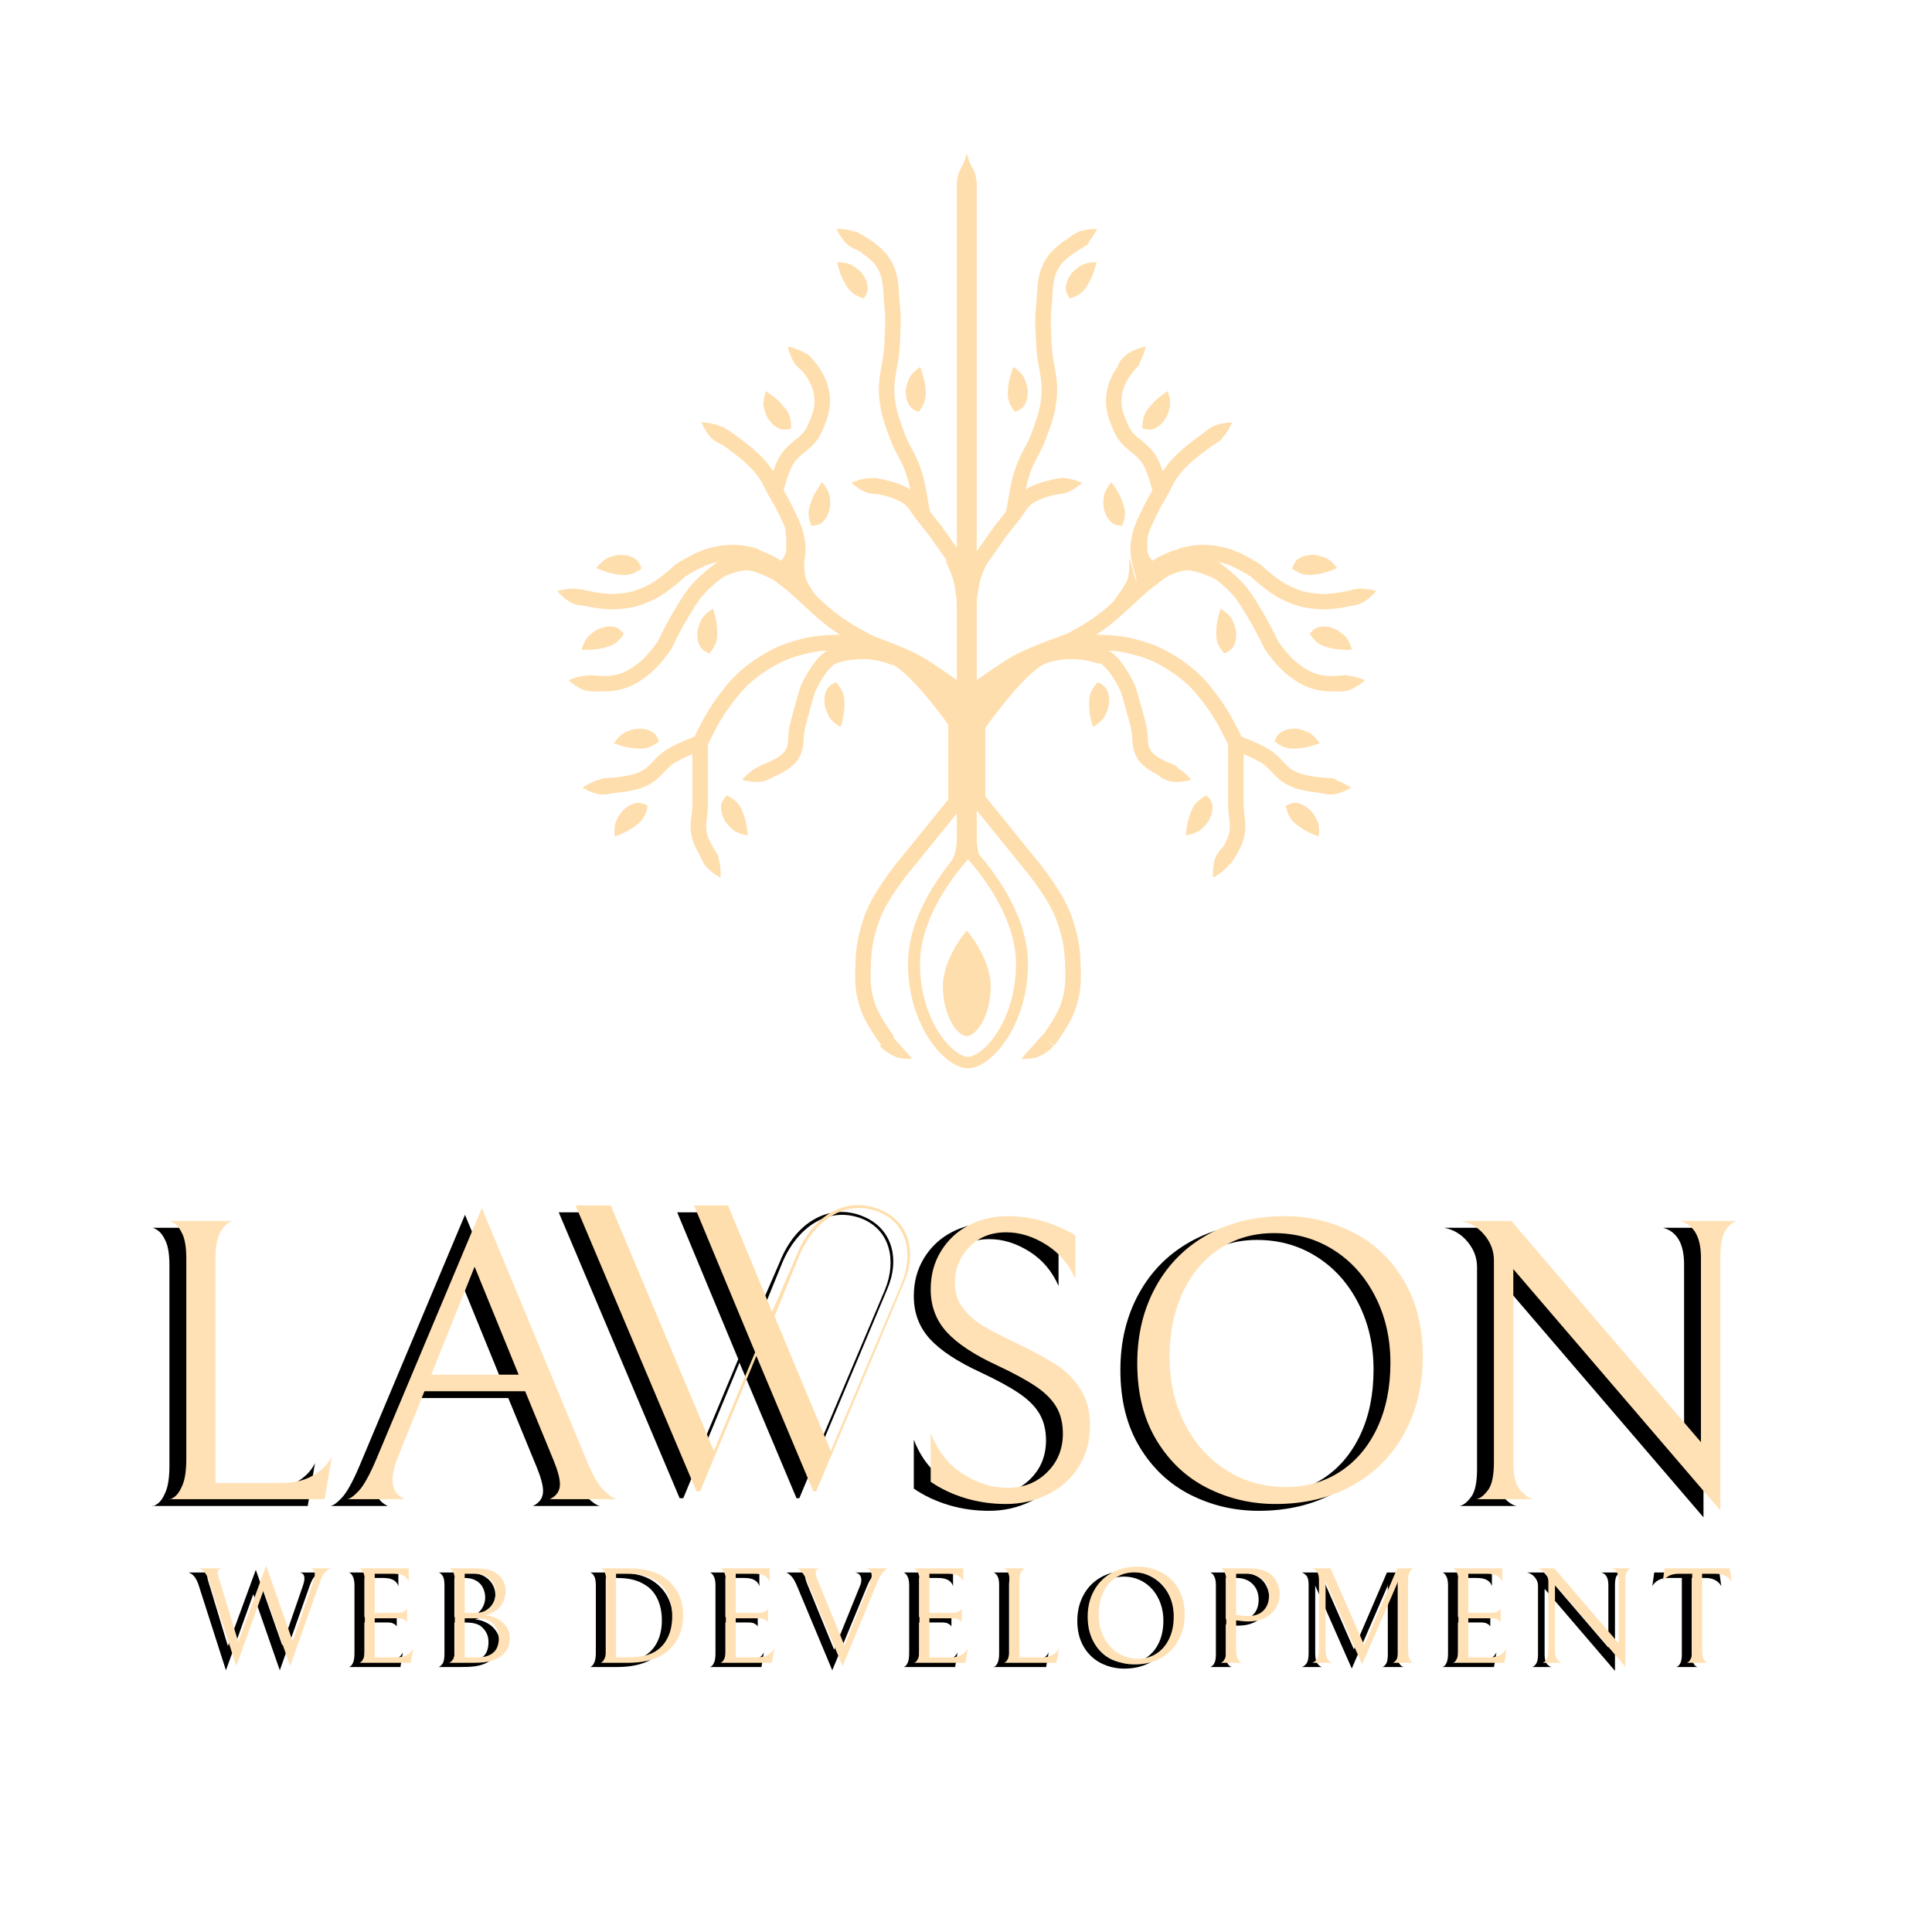 <svg xmlns="http://www.w3.org/2000/svg" xmlns:xlink="http://www.w3.org/1999/xlink" width="500" zoomAndPan="magnify"
    viewBox="0 0 375 375" height="500" preserveAspectRatio="xMidYMid meet" version="1.0">
    <defs>
        <g />
        <clipPath id="26028b44a3">
            <path d="M 164 152 L 211 152 L 211 207.613 L 164 207.613 Z M 164 152 " clip-rule="nonzero" />
        </clipPath>
        <clipPath id="7e6275dd03">
            <path d="M 185 29.863 L 190 29.863 L 190 139 L 185 139 Z M 185 29.863 " clip-rule="nonzero" />
        </clipPath>
        <clipPath id="0df6dcd826">
            <path d="M 172 53 L 267.152 53 L 267.152 184 L 172 184 Z M 172 53 " clip-rule="nonzero" />
        </clipPath>
        <clipPath id="4af1a6be13">
            <path d="M 171 137 L 225 137 L 225 207.613 L 171 207.613 Z M 171 137 " clip-rule="nonzero" />
        </clipPath>
        <clipPath id="a993db7bdb">
            <path d="M 171 29.863 L 227 29.863 L 227 129 L 171 129 Z M 171 29.863 " clip-rule="nonzero" />
        </clipPath>
        <clipPath id="d324054809">
            <path d="M 260 114 L 267.152 114 L 267.152 118 L 260 118 Z M 260 114 " clip-rule="nonzero" />
        </clipPath>
        <clipPath id="bdfa9c6f71">
            <path d="M 164 152 L 211 152 L 211 207.613 L 164 207.613 Z M 164 152 " clip-rule="nonzero" />
        </clipPath>
        <clipPath id="22a0f494f6">
            <path d="M 185 29.863 L 190 29.863 L 190 139 L 185 139 Z M 185 29.863 " clip-rule="nonzero" />
        </clipPath>
        <clipPath id="987e758495">
            <path d="M 108.152 53 L 203 53 L 203 184 L 108.152 184 Z M 108.152 53 " clip-rule="nonzero" />
        </clipPath>
        <clipPath id="8d906648e3">
            <path d="M 150 137 L 204 137 L 204 207.613 L 150 207.613 Z M 150 137 " clip-rule="nonzero" />
        </clipPath>
        <clipPath id="cec84c6ede">
            <path d="M 148 29.863 L 205 29.863 L 205 129 L 148 129 Z M 148 29.863 " clip-rule="nonzero" />
        </clipPath>
        <clipPath id="3626611db3">
            <path d="M 108.152 114 L 115 114 L 115 118 L 108.152 118 Z M 108.152 114 " clip-rule="nonzero" />
        </clipPath>
    </defs>
    <g clip-path="url(#26028b44a3)">
        <path stroke-linecap="butt" transform="matrix(0.137, 0, 0, 0.136, 108.153, 29.864)" fill="none"
            stroke-linejoin="miter"
            d="M 657.994 1155.576 C 657.994 1199.34 645.325 1235.159 629.11 1259.881 C 621.017 1272.241 612.123 1281.677 603.658 1287.957 C 595.051 1294.324 587.53 1296.991 582.01 1296.991 C 576.462 1296.991 568.855 1294.324 560.162 1287.928 C 551.611 1281.648 542.574 1272.213 534.338 1259.823 C 517.923 1235.102 504.997 1199.282 504.997 1155.576 C 504.997 1112.615 525.244 1071.059 546.149 1039.771 C 556.53 1024.198 566.939 1011.407 574.746 1002.488 C 577.52 999.305 579.98 996.638 581.953 994.516 C 583.926 996.638 586.328 999.305 589.074 1002.46 C 596.766 1011.35 607.062 1024.17 617.328 1039.713 C 637.975 1071.031 657.994 1112.586 657.994 1155.576 Z M 657.994 1155.576 "
            stroke="#ffdead" stroke-width="16" stroke-opacity="1" stroke-miterlimit="4" />
    </g>
    <path fill="#ffdead"
        d="M 192.297 191.508 C 192.297 197.113 189.496 201.078 187.672 201.078 C 185.852 201.078 183.145 197.238 183.145 191.508 C 183.145 185.777 187.672 180.645 187.672 180.645 C 187.672 180.645 192.297 185.898 192.297 191.508 Z M 192.297 191.508 "
        fill-opacity="1" fill-rule="nonzero" />
    <path fill="#ffdead"
        d="M 185.738 151.633 L 189.562 151.633 L 189.562 166.754 L 185.738 166.754 Z M 185.738 151.633 "
        fill-opacity="1" fill-rule="nonzero" />
    <path fill="#ffdead"
        d="M 184.098 137.332 L 191.203 137.332 L 191.203 155.719 L 184.098 155.719 Z M 184.098 137.332 "
        fill-opacity="1" fill-rule="nonzero" />
    <g clip-path="url(#7e6275dd03)">
        <path fill="#ffdead"
            d="M 185.738 35.449 C 185.738 35.449 185.898 33.992 186.285 33.133 C 186.469 32.727 186.848 32.137 187.105 31.566 C 187.371 30.973 187.652 29.863 187.652 29.863 C 187.652 29.863 187.93 30.973 188.199 31.566 C 188.453 32.137 188.836 32.727 189.016 33.133 C 189.406 33.992 189.562 35.449 189.562 35.449 L 189.562 138.828 L 185.738 138.828 Z M 185.738 35.449 "
            fill-opacity="1" fill-rule="nonzero" />
    </g>
    <path fill="#ffdead"
        d="M 187.789 164.027 L 189.562 163.277 C 189.562 163.277 189.695 164.664 189.906 165.527 C 190.035 166.066 190.586 167.16 190.586 167.16 L 187.789 166.07 Z M 187.789 164.027 "
        fill-opacity="1" fill-rule="nonzero" />
    <path fill="#ffdead"
        d="M 187.539 164.016 L 185.766 163.266 C 185.766 163.266 185.633 164.652 185.422 165.516 C 185.293 166.055 184.742 167.148 184.742 167.148 L 187.539 166.059 Z M 187.539 164.016 "
        fill-opacity="1" fill-rule="nonzero" />
    <g clip-path="url(#0df6dcd826)">
        <path stroke-linecap="round" transform="matrix(0.137, 0, 0, 0.136, 108.153, 29.864)" fill="none"
            stroke-linejoin="miter"
            d="M 594.507 817.51 C 594.507 817.51 643.037 746.014 678.012 722.497 C 692.74 712.603 717.505 700.013 717.505 700.013 M 833.01 613.002 C 803.326 638.182 789.656 656.307 756.998 677.5 C 742.099 687.165 717.505 700.013 717.505 700.013 M 833.01 613.002 C 853.314 597.572 864.696 588.94 885 573.511 M 833.01 613.002 C 829.292 591.521 821.571 579.706 823.487 557.996 C 825.289 537.634 831.809 526.994 840.503 508.496 C 845.507 497.828 855.001 481.997 855.001 481.997 M 885 573.511 C 908.221 567.402 923.264 567.402 946.513 573.511 C 964.816 578.329 990.01 594.991 990.01 594.991 C 990.01 594.991 1012.716 616.787 1030.504 625.506 C 1049.178 634.654 1061.246 637.866 1082.008 639.013 C 1101.283 640.046 1130.995 632.503 1130.995 632.503 M 885 573.511 C 915.943 581.225 933.473 590.919 956.494 613.002 C 972.651 628.488 978.371 640.39 990.01 659.49 C 999.619 675.321 1012.001 701.504 1012.001 701.504 C 1012.001 701.504 1027.473 723.96 1040.999 734.514 C 1055.126 745.498 1064.449 751.463 1082.008 754.99 C 1095.22 757.657 1116.497 754.99 1116.497 754.99 M 932.501 400.492 C 932.501 400.492 887.774 428.425 869.5 455.498 C 862.894 465.277 855.001 481.997 855.001 481.997 M 855.001 481.997 C 855.001 481.997 848.824 454.953 840.503 439.495 C 829.035 418.187 809.503 415.032 799.494 393.007 C 789.942 371.985 785.224 356.843 791 334.502 C 796.434 313.509 814.994 295.499 814.994 295.499 M 717.505 700.013 C 717.505 700.013 761.459 705.175 781.506 722.497 C 796.205 735.231 808.988 763.995 808.988 763.995 C 808.988 763.995 818.425 795.829 823.487 816.506 C 827.605 833.197 822.972 845.529 833.01 859.496 C 842.79 873.09 869.5 882.009 869.5 882.009 M 717.505 700.013 C 717.505 700.013 774.214 693.302 808.988 701.504 C 836.67 708.014 852.37 714.18 875.992 730.011 C 902.273 747.591 914.17 762.246 932.501 788 C 946.084 807.071 961.498 840.511 961.498 840.511 M 961.498 840.511 C 961.498 840.511 961.498 893.538 961.498 927.493 C 961.498 946.622 967.046 958.18 961.498 976.505 C 957.866 988.55 946.513 1005.012 946.513 1005.012 M 961.498 840.511 C 961.498 840.511 987.894 850.061 1002.993 859.496 C 1019.437 869.792 1023.612 882.869 1040.999 891.501 C 1060.932 901.396 1096.993 901.998 1096.993 901.998 "
            stroke="#ffdead" stroke-width="22" stroke-opacity="1" stroke-miterlimit="4" />
    </g>
    <g clip-path="url(#4af1a6be13)">
        <path stroke-linecap="square" transform="matrix(0.137, 0, 0, 0.136, 108.153, 29.864)" fill="none"
            stroke-linejoin="miter"
            d="M 589.503 913.498 L 668.003 1011.006 C 668.003 1011.006 706.695 1056.634 718.506 1091.995 C 726.399 1115.655 729.573 1130.08 730.488 1155.002 C 731.432 1180.268 731.546 1195.697 722.996 1219.501 C 717.333 1235.303 702.005 1257.013 702.005 1257.013 "
            stroke="#ffdead" stroke-width="22" stroke-opacity="1" stroke-miterlimit="4" />
    </g>
    <g clip-path="url(#a993db7bdb)">
        <path stroke-linecap="round" transform="matrix(0.137, 0, 0, 0.136, 108.153, 29.864)" fill="none"
            stroke-linejoin="miter"
            d="M 585.013 600.01 L 627.509 539.01 C 627.509 539.01 638.776 524.671 646.011 515.494 M 714.988 473.508 C 714.988 473.508 680.443 478.326 664.514 492.006 C 655.62 499.606 653.218 506.316 646.011 515.494 M 646.011 515.494 C 651.473 490.314 651.559 475.372 659.995 450.995 C 666.887 431.092 675.324 421.8 682.502 402.012 C 689.594 382.395 693.941 371.182 696.486 350.505 C 700.318 319.761 690.623 302.439 689.508 271.494 C 688.736 250.043 687.277 237.854 689.508 216.489 C 692.168 190.792 689.422 173.011 704.493 151.99 C 715.617 136.503 743.014 121.992 743.014 121.992 "
            stroke="#ffdead" stroke-width="22" stroke-opacity="1" stroke-miterlimit="4" />
    </g>
    <path fill="#ffdead"
        d="M 202.316 200.934 L 204.52 202.984 C 204.52 202.984 204.52 203.051 204.18 203.391 C 203.836 203.734 202.812 204.551 201.582 205.094 C 200.34 205.645 198.238 205.504 198.238 205.504 Z M 202.316 200.934 "
        fill-opacity="1" fill-rule="nonzero" />
    <path fill="#ffdead"
        d="M 202.266 125.891 L 213.332 125.891 L 213.332 128.887 C 213.332 128.887 211.215 127.934 207.797 127.934 C 204.383 127.934 202.062 129.16 202.062 129.16 Z M 202.266 125.891 "
        fill-opacity="1" fill-rule="nonzero" />
    <path fill="#ffdead"
        d="M 255.969 111.41 C 257.449 111.195 259.551 110.273 259.551 110.273 C 259.551 110.273 258.375 108.613 257.062 108.188 C 256.148 107.891 255.496 107.656 254.508 107.715 C 253.449 107.777 252.719 108 251.906 108.543 C 251.133 109.066 250.797 110.398 250.797 110.398 C 250.797 110.398 251.977 111.223 252.91 111.453 C 254.047 111.73 254.793 111.578 255.969 111.41 Z M 255.969 111.41 "
        fill-opacity="1" fill-rule="nonzero" />
    <path fill="#ffdead"
        d="M 236.117 121.801 C 236.191 120.309 236.914 118.137 236.914 118.137 C 236.914 118.137 238.68 119.145 239.23 120.41 C 239.613 121.289 239.91 121.914 239.945 122.898 C 239.98 123.957 239.828 124.703 239.359 125.559 C 238.914 126.379 237.617 126.84 237.617 126.84 C 237.617 126.84 236.68 125.746 236.363 124.84 C 235.977 123.734 236.062 122.984 236.117 121.801 Z M 236.117 121.801 "
        fill-opacity="1" fill-rule="nonzero" />
    <path fill="#ffdead"
        d="M 211.418 137.426 C 211.453 138.918 212.125 141.105 212.125 141.105 C 212.125 141.105 213.914 140.141 214.496 138.891 C 214.898 138.02 215.211 137.402 215.27 136.418 C 215.332 135.359 215.199 134.613 214.754 133.746 C 214.328 132.918 213.039 132.422 213.039 132.422 C 213.039 132.422 212.078 133.492 211.738 134.391 C 211.328 135.484 211.391 136.238 211.418 137.426 Z M 211.418 137.426 "
        fill-opacity="1" fill-rule="nonzero" />
    <path fill="#ffdead"
        d="M 217.637 96.824 C 217.102 95.43 215.734 93.59 215.734 93.59 C 215.734 93.59 214.371 95.098 214.246 96.469 C 214.156 97.422 214.07 98.109 214.344 99.059 C 214.641 100.074 215.016 100.734 215.727 101.402 C 216.406 102.043 217.785 102.078 217.785 102.078 C 217.785 102.078 218.332 100.746 218.352 99.789 C 218.375 98.621 218.059 97.93 217.637 96.824 Z M 217.637 96.824 "
        fill-opacity="1" fill-rule="nonzero" />
    <path fill="#ffdead"
        d="M 223.723 78.297 C 224.707 77.172 226.629 75.922 226.629 75.922 C 226.629 75.922 227.383 77.805 227.027 79.137 C 226.777 80.062 226.621 80.734 226.031 81.531 C 225.402 82.383 224.816 82.871 223.918 83.25 C 223.059 83.613 221.754 83.172 221.754 83.172 C 221.754 83.172 221.703 81.734 222.02 80.828 C 222.406 79.727 222.941 79.188 223.723 78.297 Z M 223.723 78.297 "
        fill-opacity="1" fill-rule="nonzero" />
    <path fill="#ffdead"
        d="M 211.598 54.434 C 212.32 53.125 212.844 50.895 212.844 50.895 C 212.844 50.895 210.809 50.832 209.676 51.625 C 208.891 52.176 208.309 52.551 207.762 53.375 C 207.176 54.258 206.914 54.973 206.863 55.945 C 206.812 56.875 207.68 57.945 207.68 57.945 C 207.68 57.945 209.047 57.5 209.793 56.895 C 210.703 56.156 211.023 55.473 211.598 54.434 Z M 211.598 54.434 "
        fill-opacity="1" fill-rule="nonzero" />
    <path fill="#ffdead"
        d="M 195.723 74.84 C 195.867 73.355 196.695 71.219 196.695 71.219 C 196.695 71.219 198.41 72.312 198.898 73.602 C 199.238 74.496 199.504 75.137 199.492 76.121 C 199.477 77.18 199.289 77.918 198.781 78.75 C 198.297 79.547 196.977 79.945 196.977 79.945 C 196.977 79.945 196.094 78.809 195.82 77.887 C 195.488 76.77 195.609 76.02 195.723 74.84 Z M 195.723 74.84 "
        fill-opacity="1" fill-rule="nonzero" />
    <path fill="#ffdead"
        d="M 258.648 125.871 C 260.105 126.215 262.398 126.121 262.398 126.121 C 262.398 126.121 261.914 124.148 260.848 123.273 C 260.105 122.664 259.586 122.207 258.645 121.902 C 257.637 121.574 256.875 121.516 255.922 121.723 C 255.008 121.926 254.207 123.043 254.207 123.043 C 254.207 123.043 255 124.242 255.785 124.797 C 256.746 125.469 257.492 125.598 258.648 125.871 Z M 258.648 125.871 "
        fill-opacity="1" fill-rule="nonzero" />
    <path fill="#ffdead"
        d="M 252.5 145.211 C 253.996 145.082 256.141 144.277 256.141 144.277 C 256.141 144.277 255.062 142.555 253.773 142.055 C 252.879 141.711 252.242 141.438 251.254 141.441 C 250.191 141.445 249.449 141.629 248.609 142.125 C 247.809 142.602 247.395 143.914 247.395 143.914 C 247.395 143.914 248.527 144.805 249.445 145.082 C 250.566 145.426 251.32 145.312 252.5 145.211 Z M 252.5 145.211 "
        fill-opacity="1" fill-rule="nonzero" />
    <path fill="#ffdead"
        d="M 252.59 160.723 C 253.805 161.598 255.961 162.387 255.961 162.387 C 255.961 162.387 256.27 160.379 255.617 159.16 C 255.168 158.316 254.859 157.695 254.109 157.055 C 253.301 156.367 252.621 156.02 251.66 155.852 C 250.742 155.691 249.57 156.418 249.57 156.418 C 249.57 156.418 249.844 157.828 250.359 158.637 C 250.984 159.625 251.625 160.031 252.59 160.723 Z M 252.59 160.723 "
        fill-opacity="1" fill-rule="nonzero" />
    <path fill="#ffdead"
        d="M 230.852 158.453 C 230.336 159.855 230.156 162.137 230.156 162.137 C 230.156 162.137 232.176 161.895 233.176 160.941 C 233.871 160.277 234.387 159.816 234.805 158.922 C 235.25 157.965 235.402 157.219 235.305 156.246 C 235.211 155.32 234.195 154.391 234.195 154.391 C 234.195 154.391 232.906 155.035 232.262 155.75 C 231.477 156.617 231.262 157.34 230.852 158.453 Z M 230.852 158.453 "
        fill-opacity="1" fill-rule="nonzero" />
    <path fill="#ffdead"
        d="M 188.742 134.879 C 188.742 134.879 191.793 132.156 193.934 130.656 C 196.457 128.891 200.766 126.707 200.766 126.707 L 192.16 138.828 L 186.559 138.828 Z M 188.742 134.879 "
        fill-opacity="1" fill-rule="nonzero" />
    <path fill="#ffdead"
        d="M 227.672 109.137 L 231.359 109.137 L 236.004 112.473 C 236.004 112.473 232.777 110.773 230.473 110.703 C 228.555 110.645 224.734 112.812 225.215 112.543 C 225.691 112.27 227.672 109.137 227.672 109.137 Z M 227.672 109.137 "
        fill-opacity="1" fill-rule="nonzero" />
    <path fill="#ffdead"
        d="M 222.211 109.68 L 221.32 105.801 L 223.027 101.918 C 223.027 101.918 222.621 104.113 222.688 105.527 C 222.734 106.465 222.605 107.07 223.027 107.91 C 223.227 108.305 223.676 108.832 223.676 108.832 C 223.676 108.832 224.559 108.285 225.145 107.98 C 226.375 107.336 228.355 106.617 228.355 106.617 L 225.762 111.043 L 222.211 111.043 Z M 222.211 109.68 "
        fill-opacity="1" fill-rule="nonzero" />
    <g clip-path="url(#d324054809)">
        <path fill="#ffdead"
            d="M 267.148 114.723 C 267.148 114.723 265.418 116.824 263.559 117.32 C 261.699 117.816 260.711 117.637 260.434 116.605 C 260.156 115.574 260.922 114.926 262.781 114.43 C 264.641 113.93 267.148 114.723 267.148 114.723 Z M 267.148 114.723 "
            fill-opacity="1" fill-rule="nonzero" />
    </g>
    <path fill="#ffdead"
        d="M 210.059 93.715 C 210.059 93.715 208.066 95.574 206.156 95.82 C 204.25 96.07 203.293 95.762 203.156 94.703 C 203.016 93.641 203.859 93.102 205.77 92.852 C 207.68 92.605 210.059 93.715 210.059 93.715 Z M 210.059 93.715 "
        fill-opacity="1" fill-rule="nonzero" />
    <path fill="#ffdead"
        d="M 239.148 81.988 C 239.148 81.988 238.152 84.52 236.535 85.566 C 234.918 86.609 233.926 86.742 233.34 85.844 C 232.758 84.949 233.285 84.098 234.902 83.051 C 236.516 82.008 239.148 81.988 239.148 81.988 Z M 239.148 81.988 "
        fill-opacity="1" fill-rule="nonzero" />
    <path fill="#ffdead"
        d="M 222.398 67.262 C 222.398 67.262 221.863 69.93 220.453 71.238 C 219.047 72.547 218.094 72.852 217.359 72.07 C 216.629 71.289 217 70.359 218.406 69.051 C 219.812 67.738 222.398 67.262 222.398 67.262 Z M 222.398 67.262 "
        fill-opacity="1" fill-rule="nonzero" />
    <path fill="#ffdead"
        d="M 212.941 44.426 C 212.941 44.426 211.852 46.918 210.199 47.898 C 208.547 48.883 207.547 48.98 206.996 48.062 C 206.449 47.145 207.008 46.312 208.66 45.328 C 210.312 44.348 212.941 44.426 212.941 44.426 Z M 212.941 44.426 "
        fill-opacity="1" fill-rule="nonzero" />
    <path fill="#ffdead"
        d="M 264.953 132.031 C 264.953 132.031 262.965 133.895 261.059 134.148 C 259.148 134.402 258.191 134.098 258.051 133.035 C 257.91 131.977 258.754 131.434 260.66 131.18 C 262.57 130.926 264.953 132.031 264.953 132.031 Z M 264.953 132.031 "
        fill-opacity="1" fill-rule="nonzero" />
    <path fill="#ffdead"
        d="M 262.242 152.902 C 262.242 152.902 259.926 154.336 258.008 154.211 C 256.086 154.086 255.207 153.602 255.277 152.535 C 255.348 151.469 256.281 151.102 258.203 151.227 C 260.121 151.348 262.242 152.902 262.242 152.902 Z M 262.242 152.902 "
        fill-opacity="1" fill-rule="nonzero" />
    <path fill="#ffdead"
        d="M 231.242 151.352 C 231.242 151.352 228.637 152.156 226.809 151.551 C 224.984 150.945 224.258 150.254 224.594 149.238 C 224.934 148.227 225.93 148.105 227.758 148.711 C 229.582 149.316 231.242 151.352 231.242 151.352 Z M 231.242 151.352 "
        fill-opacity="1" fill-rule="nonzero" />
    <path fill="#ffdead"
        d="M 235.461 170.363 C 235.461 170.363 235.195 167.656 236.16 165.992 C 237.121 164.332 237.945 163.762 238.875 164.297 C 239.805 164.832 239.723 165.828 238.758 167.492 C 237.797 169.152 235.461 170.363 235.461 170.363 Z M 235.461 170.363 "
        fill-opacity="1" fill-rule="nonzero" />
    <path fill="#ffdead"
        d="M 187.789 110.77 L 191.816 108.797 C 191.816 108.797 190.668 111.082 190.246 112.68 C 189.801 114.359 189.496 117.512 189.496 117.512 L 187.789 117.309 Z M 187.789 110.77 "
        fill-opacity="1" fill-rule="nonzero" />
    <path fill="#ffdead"
        d="M 219.203 108.113 L 220.297 112.133 L 220.707 112.949 L 215.859 117.035 C 215.859 117.035 218.18 114.039 218.793 112.609 C 219.332 111.359 219.203 108.113 219.203 108.113 Z M 219.203 108.113 "
        fill-opacity="1" fill-rule="nonzero" />
    <path fill="#ffdead"
        d="M 188.812 132.562 C 188.812 132.562 194.504 128.438 197.145 127.047 C 200.605 125.227 207.457 122.895 207.457 122.895 L 199.945 129.023 L 188.332 135.832 Z M 188.812 132.562 "
        fill-opacity="1" fill-rule="nonzero" />
    <g clip-path="url(#bdfa9c6f71)">
        <path stroke-linecap="butt" transform="matrix(0.137, 0, 0, 0.136, 108.153, 29.864)" fill="none"
            stroke-linejoin="miter"
            d="M 505.998 1155.576 C 505.998 1199.34 518.695 1235.159 534.882 1259.881 C 543.003 1272.241 551.897 1281.677 560.362 1287.957 C 568.941 1294.324 576.491 1296.991 582.01 1296.991 C 587.558 1296.991 595.136 1294.324 603.859 1287.928 C 612.409 1281.648 621.446 1272.213 629.654 1259.823 C 646.097 1235.102 659.023 1199.282 659.023 1155.576 C 659.023 1112.615 638.776 1071.059 617.843 1039.771 C 607.462 1024.198 597.081 1011.407 589.274 1002.488 C 586.471 999.305 584.041 996.638 582.039 994.516 C 580.094 996.638 577.663 999.305 574.947 1002.46 C 567.225 1011.35 556.959 1024.17 546.692 1039.713 C 526.016 1071.031 505.998 1112.586 505.998 1155.576 Z M 505.998 1155.576 "
            stroke="#ffdead" stroke-width="16" stroke-opacity="1" stroke-miterlimit="4" />
    </g>
    <path fill="#ffdead"
        d="M 183.008 191.508 C 183.008 197.113 185.809 201.078 187.629 201.078 C 189.453 201.078 192.16 197.238 192.16 191.508 C 192.16 185.777 187.629 180.645 187.629 180.645 C 187.629 180.645 183.008 185.898 183.008 191.508 Z M 183.008 191.508 "
        fill-opacity="1" fill-rule="nonzero" />
    <path fill="#ffdead"
        d="M 189.566 151.633 L 185.738 151.633 L 185.738 166.754 L 189.566 166.754 Z M 189.566 151.633 "
        fill-opacity="1" fill-rule="nonzero" />
    <path fill="#ffdead"
        d="M 191.203 137.332 L 184.102 137.332 L 184.102 155.719 L 191.203 155.719 Z M 191.203 137.332 "
        fill-opacity="1" fill-rule="nonzero" />
    <g clip-path="url(#22a0f494f6)">
        <path fill="#ffdead"
            d="M 189.566 35.449 C 189.566 35.449 189.406 33.992 189.02 33.133 C 188.836 32.727 188.457 32.137 188.199 31.566 C 187.93 30.973 187.652 29.863 187.652 29.863 C 187.652 29.863 187.375 30.973 187.105 31.566 C 186.848 32.137 186.469 32.727 186.285 33.133 C 185.898 33.992 185.738 35.449 185.738 35.449 L 185.738 138.828 L 189.566 138.828 Z M 189.566 35.449 "
            fill-opacity="1" fill-rule="nonzero" />
    </g>
    <path fill="#ffdead"
        d="M 187.516 164.027 L 185.738 163.277 C 185.738 163.277 185.609 164.664 185.398 165.527 C 185.27 166.066 184.715 167.16 184.715 167.16 L 187.516 166.07 Z M 187.516 164.027 "
        fill-opacity="1" fill-rule="nonzero" />
    <path fill="#ffdead"
        d="M 187.762 164.016 L 189.539 163.266 C 189.539 163.266 189.672 164.652 189.879 165.516 C 190.012 166.055 190.562 167.148 190.562 167.148 L 187.762 166.059 Z M 187.762 164.016 "
        fill-opacity="1" fill-rule="nonzero" />
    <g clip-path="url(#987e758495)">
        <path stroke-linecap="round" transform="matrix(0.137, 0, 0, 0.136, 108.153, 29.864)" fill="none"
            stroke-linejoin="miter"
            d="M 569.513 817.51 C 569.513 817.51 520.955 746.014 486.009 722.497 C 471.281 712.603 446.515 700.013 446.515 700.013 M 331.01 613.002 C 360.695 638.182 374.364 656.307 407.022 677.5 C 421.893 687.165 446.515 700.013 446.515 700.013 M 331.01 613.002 C 310.706 597.572 299.324 588.94 279.02 573.511 M 331.01 613.002 C 334.728 591.521 342.421 579.706 340.505 557.996 C 338.703 537.634 332.183 526.994 323.518 508.496 C 318.513 497.828 309.019 481.997 309.019 481.997 M 279.02 573.511 C 255.771 567.402 240.728 567.402 217.507 573.511 C 199.176 578.329 174.01 594.991 174.01 594.991 C 174.01 594.991 151.275 616.787 133.516 625.506 C 114.842 634.654 102.774 637.866 82.012 639.013 C 62.738 640.046 32.996 632.503 32.996 632.503 M 279.02 573.511 C 248.049 581.225 230.519 590.919 207.498 613.002 C 191.369 628.488 185.65 640.39 174.01 659.49 C 164.373 675.321 152.019 701.504 152.019 701.504 C 152.019 701.504 136.548 723.96 123.021 734.514 C 108.865 745.498 99.571 751.463 82.012 754.99 C 68.8 757.657 47.524 754.99 47.524 754.99 M 231.52 400.492 C 231.52 400.492 276.246 428.425 294.52 455.498 C 301.097 465.277 309.019 481.997 309.019 481.997 M 309.019 481.997 C 309.019 481.997 315.196 454.953 323.518 439.495 C 334.985 418.187 354.489 415.032 364.498 393.007 C 374.05 371.985 378.797 356.843 373.02 334.502 C 367.587 313.509 348.998 295.499 348.998 295.499 M 446.515 700.013 C 446.515 700.013 402.533 705.175 382.514 722.497 C 367.815 735.231 355.004 763.995 355.004 763.995 C 355.004 763.995 345.567 795.829 340.505 816.506 C 336.415 833.197 341.048 845.529 331.01 859.496 C 321.23 873.09 294.52 882.009 294.52 882.009 M 446.515 700.013 C 446.515 700.013 389.807 693.302 355.004 701.504 C 327.321 708.014 311.65 714.18 288 730.011 C 261.719 747.591 249.851 762.246 231.52 788 C 217.936 807.071 202.522 840.511 202.522 840.511 M 202.522 840.511 C 202.522 840.511 202.522 893.538 202.522 927.493 C 202.522 946.622 196.974 958.18 202.522 976.505 C 206.154 988.55 217.507 1005.012 217.507 1005.012 M 202.522 840.511 C 202.522 840.511 176.127 850.061 160.999 859.496 C 144.555 869.792 140.38 882.869 123.021 891.501 C 103.089 901.396 66.999 901.998 66.999 901.998 "
            stroke="#ffdead" stroke-width="22" stroke-opacity="1" stroke-miterlimit="4" />
    </g>
    <g clip-path="url(#8d906648e3)">
        <path stroke-linecap="square" transform="matrix(0.137, 0, 0, 0.136, 108.153, 29.864)" fill="none"
            stroke-linejoin="miter"
            d="M 574.518 913.498 L 496.018 1011.006 C 496.018 1011.006 457.297 1056.634 445.515 1091.995 C 437.622 1115.655 434.447 1130.08 433.504 1155.002 C 432.56 1180.268 432.474 1195.697 440.996 1219.501 C 446.687 1235.303 462.015 1257.013 462.015 1257.013 "
            stroke="#ffdead" stroke-width="22" stroke-opacity="1" stroke-miterlimit="4" />
    </g>
    <g clip-path="url(#cec84c6ede)">
        <path stroke-linecap="round" transform="matrix(0.137, 0, 0, 0.136, 108.153, 29.864)" fill="none"
            stroke-linejoin="miter"
            d="M 579.007 600.01 L 536.512 539.01 C 536.512 539.01 525.244 524.671 518.009 515.494 M 449.003 473.508 C 449.003 473.508 483.549 478.326 499.507 492.006 C 508.372 499.606 510.774 506.316 518.009 515.494 M 518.009 515.494 C 512.547 490.314 512.433 475.372 503.996 450.995 C 497.133 431.092 488.668 421.8 481.519 402.012 C 474.398 382.395 470.08 371.182 467.506 350.505 C 463.703 319.761 473.397 302.439 474.512 271.494 C 475.285 250.043 476.743 237.854 474.512 216.489 C 471.824 190.792 474.57 173.011 459.499 151.99 C 448.403 136.503 421.007 121.992 421.007 121.992 "
            stroke="#ffdead" stroke-width="22" stroke-opacity="1" stroke-miterlimit="4" />
    </g>
    <path fill="#ffdead"
        d="M 172.988 200.934 L 170.781 202.984 C 170.781 202.984 170.781 203.051 171.125 203.391 C 171.465 203.734 172.488 204.551 173.719 205.094 C 174.965 205.645 177.066 205.504 177.066 205.504 Z M 172.988 200.934 "
        fill-opacity="1" fill-rule="nonzero" />
    <path fill="#ffdead"
        d="M 173.035 125.891 L 161.973 125.891 L 161.973 128.887 C 161.973 128.887 164.09 127.934 167.504 127.934 C 170.918 127.934 173.242 129.16 173.242 129.16 Z M 173.035 125.891 "
        fill-opacity="1" fill-rule="nonzero" />
    <path fill="#ffdead"
        d="M 119.336 111.41 C 117.852 111.195 115.754 110.273 115.754 110.273 C 115.754 110.273 116.926 108.613 118.242 108.188 C 119.156 107.891 119.809 107.656 120.797 107.715 C 121.855 107.777 122.586 108 123.395 108.543 C 124.172 109.066 124.508 110.398 124.508 110.398 C 124.508 110.398 123.328 111.223 122.395 111.453 C 121.254 111.73 120.512 111.578 119.336 111.41 Z M 119.336 111.41 "
        fill-opacity="1" fill-rule="nonzero" />
    <path fill="#ffdead"
        d="M 139.184 121.801 C 139.113 120.309 138.391 118.137 138.391 118.137 C 138.391 118.137 136.621 119.145 136.074 120.41 C 135.691 121.289 135.395 121.914 135.359 122.898 C 135.32 123.957 135.477 124.703 135.941 125.559 C 136.387 126.379 137.688 126.84 137.688 126.84 C 137.688 126.84 138.621 125.746 138.938 124.84 C 139.324 123.734 139.242 122.984 139.184 121.801 Z M 139.184 121.801 "
        fill-opacity="1" fill-rule="nonzero" />
    <path fill="#ffdead"
        d="M 163.883 137.426 C 163.848 138.918 163.18 141.105 163.18 141.105 C 163.18 141.105 161.387 140.141 160.809 138.891 C 160.402 138.02 160.094 137.402 160.035 136.418 C 159.969 135.359 160.105 134.613 160.551 133.746 C 160.977 132.918 162.262 132.422 162.262 132.422 C 162.262 132.422 163.223 133.492 163.562 134.391 C 163.977 135.484 163.91 136.238 163.883 137.426 Z M 163.883 137.426 "
        fill-opacity="1" fill-rule="nonzero" />
    <path fill="#ffdead"
        d="M 157.668 96.824 C 158.203 95.43 159.566 93.59 159.566 93.59 C 159.566 93.59 160.93 95.098 161.059 96.469 C 161.148 97.422 161.234 98.109 160.957 99.059 C 160.664 100.074 160.285 100.734 159.574 101.402 C 158.895 102.043 157.516 102.078 157.516 102.078 C 157.516 102.078 156.969 100.746 156.953 99.789 C 156.93 98.621 157.246 97.93 157.668 96.824 Z M 157.668 96.824 "
        fill-opacity="1" fill-rule="nonzero" />
    <path fill="#ffdead"
        d="M 151.582 78.297 C 150.594 77.172 148.672 75.922 148.672 75.922 C 148.672 75.922 147.918 77.805 148.277 79.137 C 148.527 80.062 148.684 80.734 149.273 81.531 C 149.902 82.383 150.488 82.871 151.387 83.25 C 152.246 83.613 153.551 83.172 153.551 83.172 C 153.551 83.172 153.602 81.734 153.285 80.828 C 152.898 79.727 152.363 79.188 151.582 78.297 Z M 151.582 78.297 "
        fill-opacity="1" fill-rule="nonzero" />
    <path fill="#ffdead"
        d="M 163.703 54.434 C 162.984 53.125 162.461 50.895 162.461 50.895 C 162.461 50.895 164.496 50.832 165.629 51.625 C 166.414 52.176 166.992 52.551 167.543 53.375 C 168.129 54.258 168.391 54.973 168.441 55.945 C 168.488 56.875 167.625 57.945 167.625 57.945 C 167.625 57.945 166.254 57.5 165.508 56.895 C 164.602 56.156 164.277 55.473 163.703 54.434 Z M 163.703 54.434 "
        fill-opacity="1" fill-rule="nonzero" />
    <path fill="#ffdead"
        d="M 179.578 74.84 C 179.438 73.355 178.609 71.219 178.609 71.219 C 178.609 71.219 176.891 72.312 176.402 73.602 C 176.066 74.496 175.801 75.137 175.812 76.121 C 175.824 77.18 176.016 77.918 176.523 78.75 C 177.008 79.547 178.328 79.945 178.328 79.945 C 178.328 79.945 179.207 78.809 179.48 77.887 C 179.812 76.77 179.691 76.02 179.578 74.84 Z M 179.578 74.84 "
        fill-opacity="1" fill-rule="nonzero" />
    <path fill="#ffdead"
        d="M 116.652 125.871 C 115.195 126.215 112.902 126.121 112.902 126.121 C 112.902 126.121 113.387 124.148 114.457 123.273 C 115.195 122.664 115.715 122.207 116.656 121.902 C 117.668 121.574 118.426 121.516 119.383 121.723 C 120.293 121.926 121.098 123.043 121.098 123.043 C 121.098 123.043 120.301 124.242 119.516 124.797 C 118.559 125.469 117.809 125.598 116.652 125.871 Z M 116.652 125.871 "
        fill-opacity="1" fill-rule="nonzero" />
    <path fill="#ffdead"
        d="M 122.801 145.211 C 121.309 145.082 119.16 144.277 119.16 144.277 C 119.16 144.277 120.238 142.555 121.527 142.055 C 122.426 141.711 123.062 141.438 124.051 141.441 C 125.113 141.445 125.855 141.629 126.691 142.125 C 127.496 142.602 127.91 143.914 127.91 143.914 C 127.91 143.914 126.777 144.805 125.855 145.082 C 124.734 145.426 123.984 145.312 122.801 145.211 Z M 122.801 145.211 "
        fill-opacity="1" fill-rule="nonzero" />
    <path fill="#ffdead"
        d="M 122.715 160.723 C 121.5 161.598 119.344 162.387 119.344 162.387 C 119.344 162.387 119.035 160.379 119.684 159.16 C 120.137 158.316 120.441 157.695 121.195 157.055 C 122 156.367 122.68 156.02 123.641 155.852 C 124.562 155.691 125.734 156.418 125.734 156.418 C 125.734 156.418 125.457 157.828 124.945 158.637 C 124.32 159.625 123.676 160.031 122.715 160.723 Z M 122.715 160.723 "
        fill-opacity="1" fill-rule="nonzero" />
    <path fill="#ffdead"
        d="M 144.453 158.453 C 144.969 159.855 145.148 162.137 145.148 162.137 C 145.148 162.137 143.125 161.895 142.125 160.941 C 141.434 160.277 140.914 159.816 140.5 158.922 C 140.051 157.965 139.902 157.219 140 156.246 C 140.09 155.32 141.109 154.391 141.109 154.391 C 141.109 154.391 142.395 155.035 143.039 155.75 C 143.828 156.617 144.043 157.34 144.453 158.453 Z M 144.453 158.453 "
        fill-opacity="1" fill-rule="nonzero" />
    <path fill="#ffdead"
        d="M 186.559 134.879 C 186.559 134.879 183.512 132.156 181.367 130.656 C 178.844 128.891 174.539 126.707 174.539 126.707 L 183.145 138.828 L 188.746 138.828 Z M 186.559 134.879 "
        fill-opacity="1" fill-rule="nonzero" />
    <path fill="#ffdead"
        d="M 147.629 109.137 L 143.941 109.137 L 139.297 112.473 C 139.297 112.473 142.527 110.773 144.828 110.703 C 146.75 110.645 150.566 112.812 150.09 112.543 C 149.609 112.27 147.629 109.137 147.629 109.137 Z M 147.629 109.137 "
        fill-opacity="1" fill-rule="nonzero" />
    <path fill="#ffdead"
        d="M 153.094 109.68 L 153.98 105.801 L 152.273 101.918 C 152.273 101.918 152.684 104.113 152.617 105.527 C 152.57 106.465 152.695 107.07 152.273 107.91 C 152.078 108.305 151.625 108.832 151.625 108.832 C 151.625 108.832 150.746 108.285 150.156 107.98 C 148.93 107.336 146.945 106.617 146.945 106.617 L 149.543 111.043 L 153.094 111.043 Z M 153.094 109.68 "
        fill-opacity="1" fill-rule="nonzero" />
    <g clip-path="url(#3626611db3)">
        <path fill="#ffdead"
            d="M 108.156 114.723 C 108.156 114.723 109.883 116.824 111.742 117.32 C 113.605 117.816 114.59 117.637 114.867 116.605 C 115.145 115.574 114.383 114.926 112.52 114.43 C 110.66 113.93 108.156 114.723 108.156 114.723 Z M 108.156 114.723 "
            fill-opacity="1" fill-rule="nonzero" />
    </g>
    <path fill="#ffdead"
        d="M 165.246 93.715 C 165.246 93.715 167.238 95.574 169.145 95.82 C 171.055 96.07 172.012 95.762 172.148 94.703 C 172.289 93.641 171.445 93.102 169.535 92.852 C 167.625 92.605 165.246 93.715 165.246 93.715 Z M 165.246 93.715 "
        fill-opacity="1" fill-rule="nonzero" />
    <path fill="#ffdead"
        d="M 136.156 81.988 C 136.156 81.988 137.152 84.52 138.77 85.566 C 140.383 86.609 141.379 86.742 141.961 85.844 C 142.543 84.949 142.016 84.098 140.402 83.051 C 138.785 82.008 136.156 81.988 136.156 81.988 Z M 136.156 81.988 "
        fill-opacity="1" fill-rule="nonzero" />
    <path fill="#ffdead"
        d="M 152.902 67.262 C 152.902 67.262 153.441 69.93 154.848 71.238 C 156.254 72.547 157.211 72.852 157.941 72.07 C 158.676 71.289 158.305 70.359 156.898 69.051 C 155.488 67.738 152.902 67.262 152.902 67.262 Z M 152.902 67.262 "
        fill-opacity="1" fill-rule="nonzero" />
    <path fill="#ffdead"
        d="M 162.363 44.426 C 162.363 44.426 163.453 46.918 165.105 47.898 C 166.758 48.883 167.758 48.98 168.305 48.062 C 168.855 47.145 168.297 46.312 166.645 45.328 C 164.988 44.348 162.363 44.426 162.363 44.426 Z M 162.363 44.426 "
        fill-opacity="1" fill-rule="nonzero" />
    <path fill="#ffdead"
        d="M 110.352 132.031 C 110.352 132.031 112.336 133.895 114.246 134.148 C 116.156 134.402 117.109 134.098 117.254 133.035 C 117.395 131.977 116.551 131.434 114.645 131.18 C 112.734 130.926 110.352 132.031 110.352 132.031 Z M 110.352 132.031 "
        fill-opacity="1" fill-rule="nonzero" />
    <path fill="#ffdead"
        d="M 113.059 152.902 C 113.059 152.902 115.375 154.336 117.297 154.211 C 119.219 154.086 120.094 153.602 120.027 152.535 C 119.957 151.469 119.023 151.102 117.102 151.227 C 115.18 151.348 113.059 152.902 113.059 152.902 Z M 113.059 152.902 "
        fill-opacity="1" fill-rule="nonzero" />
    <path fill="#ffdead"
        d="M 144.062 151.352 C 144.062 151.352 146.668 152.156 148.492 151.551 C 150.32 150.945 151.047 150.254 150.707 149.238 C 150.371 148.227 149.375 148.105 147.547 148.711 C 145.719 149.316 144.062 151.352 144.062 151.352 Z M 144.062 151.352 "
        fill-opacity="1" fill-rule="nonzero" />
    <path fill="#ffdead"
        d="M 139.84 170.363 C 139.84 170.363 140.109 167.656 139.145 165.992 C 138.184 164.332 137.355 163.762 136.43 164.297 C 135.5 164.832 135.582 165.828 136.543 167.492 C 137.508 169.152 139.84 170.363 139.84 170.363 Z M 139.84 170.363 "
        fill-opacity="1" fill-rule="nonzero" />
    <path fill="#ffdead"
        d="M 187.516 110.77 L 183.484 108.797 C 183.484 108.797 184.637 111.082 185.059 112.68 C 185.5 114.359 185.809 117.512 185.809 117.512 L 187.516 117.309 Z M 187.516 110.77 "
        fill-opacity="1" fill-rule="nonzero" />
    <path fill="#ffdead"
        d="M 156.098 108.113 L 155.008 112.133 L 154.598 112.949 L 159.445 117.035 C 159.445 117.035 157.125 114.039 156.508 112.609 C 155.973 111.359 156.098 108.113 156.098 108.113 Z M 156.098 108.113 "
        fill-opacity="1" fill-rule="nonzero" />
    <path fill="#ffdead"
        d="M 186.492 132.562 C 186.492 132.562 180.801 128.438 178.16 127.047 C 174.699 125.227 167.848 122.895 167.848 122.895 L 175.359 129.023 L 186.969 135.832 Z M 186.492 132.562 "
        fill-opacity="1" fill-rule="nonzero" />
    <g fill="#000000" fill-opacity="1">
        <g transform="translate(22.839, 292.311)">
            <g>
                <path
                    d="M 10.047 -46.703 C 10.047 -48.797 9.797 -50.379 9.297 -51.453 C 8.805 -52.523 8.242 -53.242 7.609 -53.609 C 6.984 -53.973 6.672 -54.102 6.672 -54 L 19.156 -54 C 19.156 -54.102 18.836 -53.973 18.203 -53.609 C 17.578 -53.242 17.004 -52.523 16.484 -51.453 C 15.961 -50.379 15.703 -48.797 15.703 -46.703 L 15.703 -3.141 L 28.562 -3.141 C 30.914 -3.141 32.941 -3.625 34.641 -4.594 C 36.348 -5.562 37.566 -6.801 38.297 -8.312 L 36.891 0 L 6.672 0 C 6.672 0.156 6.984 0.039 7.609 -0.344 C 8.242 -0.738 8.805 -1.523 9.297 -2.703 C 9.797 -3.879 10.047 -5.594 10.047 -7.844 Z M 10.047 -46.703 " />
            </g>
        </g>
    </g>
    <g fill="#000000" fill-opacity="1">
        <g transform="translate(62.55, 292.311)">
            <g>
                <path
                    d="M 16.562 -20.953 L 11.531 -8.469 C 10.75 -6.539 10.359 -4.945 10.359 -3.688 C 10.359 -1.957 11.145 -0.727 12.719 0 L 1.484 0 C 2.016 0 2.773 -0.52 3.766 -1.562 C 4.766 -2.613 5.914 -4.68 7.219 -7.766 L 27.703 -56.516 L 48.031 -7.531 C 49.188 -4.707 50.301 -2.77 51.375 -1.719 C 52.445 -0.676 53.297 -0.102 53.922 0 L 40.891 0 C 42.203 -0.625 42.859 -1.594 42.859 -2.906 C 42.859 -4 42.438 -5.566 41.594 -7.609 L 36.109 -20.953 Z M 34.844 -24.172 L 26.297 -45.125 L 17.891 -24.172 Z M 34.844 -24.172 " />
            </g>
        </g>
    </g>
    <g fill="#ffe1b5" fill-opacity="1">
        <g transform="translate(26.114, 290.988)">
            <g>
                <path
                    d="M 10.047 -46.703 C 10.047 -48.797 9.797 -50.379 9.297 -51.453 C 8.805 -52.523 8.242 -53.242 7.609 -53.609 C 6.984 -53.973 6.672 -54.102 6.672 -54 L 19.156 -54 C 19.156 -54.102 18.836 -53.973 18.203 -53.609 C 17.578 -53.242 17.004 -52.523 16.484 -51.453 C 15.961 -50.379 15.703 -48.797 15.703 -46.703 L 15.703 -3.141 L 28.562 -3.141 C 30.914 -3.141 32.941 -3.625 34.641 -4.594 C 36.348 -5.562 37.566 -6.801 38.297 -8.312 L 36.891 0 L 6.672 0 C 6.672 0.156 6.984 0.039 7.609 -0.344 C 8.242 -0.738 8.805 -1.523 9.297 -2.703 C 9.797 -3.879 10.047 -5.594 10.047 -7.844 Z M 10.047 -46.703 " />
            </g>
        </g>
    </g>
    <g fill="#ffe1b5" fill-opacity="1">
        <g transform="translate(65.825, 290.988)">
            <g>
                <path
                    d="M 16.562 -20.953 L 11.531 -8.469 C 10.75 -6.539 10.359 -4.945 10.359 -3.688 C 10.359 -1.957 11.145 -0.727 12.719 0 L 1.484 0 C 2.016 0 2.773 -0.52 3.766 -1.562 C 4.766 -2.613 5.914 -4.68 7.219 -7.766 L 27.703 -56.516 L 48.031 -7.531 C 49.188 -4.707 50.301 -2.77 51.375 -1.719 C 52.445 -0.676 53.297 -0.102 53.922 0 L 40.891 0 C 42.203 -0.625 42.859 -1.594 42.859 -2.906 C 42.859 -4 42.438 -5.566 41.594 -7.609 L 36.109 -20.953 Z M 34.844 -24.172 L 26.297 -45.125 L 17.891 -24.172 Z M 34.844 -24.172 " />
            </g>
        </g>
    </g>
    <g fill="#000000" fill-opacity="1">
        <g transform="translate(116.542, 292.311)">
            <g />
        </g>
    </g>
    <g fill="#ffe1b5" fill-opacity="1">
        <g transform="translate(119.817, 290.988)">
            <g />
        </g>
    </g>
    <g fill="#000000" fill-opacity="1">
        <g transform="translate(105.702, 290.799)">
            <g>
                <path
                    d="M 49.445 0 L 66.48 -40.5 C 68.992 -46.23 67.656 -52.43 61.613 -54.785 C 55.254 -57.297 48.742 -53.605 45.68 -45.914 L 40.891 -34.848 L 32.336 -55.492 L 25.742 -55.492 L 37.594 -27 L 29.59 -7.848 L 9.574 -55.492 L 2.746 -55.492 L 26.215 0 L 26.922 0 L 37.832 -26.293 L 48.898 0 Z M 41.363 -33.984 L 46.23 -45.914 C 48.898 -52.117 54.629 -56.824 61.457 -54.312 C 67.266 -52.039 68.285 -45.914 66.086 -40.5 L 52.273 -7.848 Z M 41.363 -33.984 " />
            </g>
        </g>
    </g>
    <g fill="#ffdead" fill-opacity="1">
        <g transform="translate(108.977, 289.475)">
            <g>
                <path
                    d="M 49.445 0 L 66.48 -40.5 C 68.992 -46.23 67.656 -52.43 61.613 -54.785 C 55.254 -57.297 48.742 -53.605 45.68 -45.914 L 40.891 -34.848 L 32.336 -55.492 L 25.742 -55.492 L 37.594 -27 L 29.59 -7.848 L 9.574 -55.492 L 2.746 -55.492 L 26.215 0 L 26.922 0 L 37.832 -26.293 L 48.898 0 Z M 41.363 -33.984 L 46.23 -45.914 C 48.898 -52.117 54.629 -56.824 61.457 -54.312 C 67.266 -52.039 68.285 -45.914 66.086 -40.5 L 52.273 -7.848 Z M 41.363 -33.984 " />
            </g>
        </g>
    </g>
    <g fill="#000000" fill-opacity="1">
        <g transform="translate(171.011, 292.311)">
            <g>
                <path
                    d="M 20.953 0.938 C 18.234 0.938 15.617 0.562 13.109 -0.188 C 10.598 -0.945 8.348 -2.008 6.359 -3.375 L 6.359 -12.875 C 7.711 -9.363 9.789 -6.707 12.594 -4.906 C 15.395 -3.102 18.312 -2.203 21.344 -2.203 C 24.383 -2.203 26.922 -3.207 28.953 -5.219 C 30.992 -7.227 32.016 -9.727 32.016 -12.719 C 32.016 -14.707 31.609 -16.406 30.797 -17.812 C 29.992 -19.227 28.703 -20.551 26.922 -21.781 C 25.141 -23.008 22.629 -24.383 19.391 -25.906 C 14.836 -28 11.523 -30.18 9.453 -32.453 C 7.391 -34.734 6.359 -37.492 6.359 -40.734 C 6.359 -43.504 7.023 -45.973 8.359 -48.141 C 9.691 -50.316 11.492 -51.992 13.766 -53.172 C 16.047 -54.348 18.547 -54.938 21.266 -54.938 C 23.617 -54.938 25.922 -54.609 28.172 -53.953 C 30.422 -53.305 32.516 -52.379 34.453 -51.172 L 34.453 -42.703 C 33.203 -45.578 31.305 -47.812 28.766 -49.406 C 26.223 -51 23.645 -51.797 21.031 -51.797 C 18.051 -51.797 15.645 -50.828 13.812 -48.891 C 11.977 -46.953 11.062 -44.648 11.062 -41.984 C 11.062 -40.047 11.609 -38.383 12.703 -37 C 13.805 -35.613 15.156 -34.445 16.75 -33.5 C 18.352 -32.562 20.594 -31.414 23.469 -30.062 C 26.395 -28.645 28.801 -27.332 30.688 -26.125 C 32.57 -24.926 34.141 -23.359 35.391 -21.422 C 36.648 -19.484 37.281 -17.129 37.281 -14.359 C 37.281 -11.223 36.535 -8.504 35.047 -6.203 C 33.555 -3.898 31.566 -2.133 29.078 -0.906 C 26.586 0.32 23.879 0.938 20.953 0.938 Z M 20.953 0.938 " />
            </g>
        </g>
    </g>
    <g fill="#000000" fill-opacity="1">
        <g transform="translate(212.449, 292.311)">
            <g>
                <path
                    d="M 5.016 -26.375 C 5.016 -31.914 6.207 -36.859 8.594 -41.203 C 10.977 -45.547 14.328 -48.922 18.641 -51.328 C 22.953 -53.734 27.938 -54.938 33.594 -54.938 C 38.301 -54.938 42.707 -53.898 46.812 -51.828 C 50.926 -49.766 54.223 -46.664 56.703 -42.531 C 59.191 -38.406 60.438 -33.438 60.438 -27.625 C 60.438 -22.082 59.242 -17.141 56.859 -12.797 C 54.484 -8.453 51.133 -5.078 46.812 -2.672 C 42.5 -0.266 37.516 0.938 31.859 0.938 C 27.148 0.938 22.742 -0.094 18.641 -2.156 C 14.535 -4.227 11.238 -7.328 8.75 -11.453 C 6.258 -15.586 5.016 -20.562 5.016 -26.375 Z M 54.156 -26.453 C 54.156 -31.211 53.172 -35.516 51.203 -39.359 C 49.242 -43.203 46.551 -46.207 43.125 -48.375 C 39.695 -50.551 35.836 -51.641 31.547 -51.641 C 27.629 -51.641 24.141 -50.645 21.078 -48.656 C 18.016 -46.664 15.617 -43.852 13.891 -40.219 C 12.16 -36.582 11.297 -32.359 11.297 -27.547 C 11.297 -22.785 12.273 -18.484 14.234 -14.641 C 16.203 -10.797 18.898 -7.785 22.328 -5.609 C 25.754 -3.441 29.613 -2.359 33.906 -2.359 C 37.832 -2.359 41.32 -3.348 44.375 -5.328 C 47.438 -7.316 49.832 -10.129 51.562 -13.766 C 53.289 -17.41 54.156 -21.641 54.156 -26.453 Z M 54.156 -26.453 " />
            </g>
        </g>
    </g>
    <g fill="#000000" fill-opacity="1">
        <g transform="translate(276.646, 292.311)">
            <g>
                <path
                    d="M 57.219 -54 C 56.477 -53.844 55.754 -53.254 55.047 -52.234 C 54.348 -51.211 54 -49.422 54 -46.859 L 54 2.203 L 13.812 -44.656 L 13.812 -7.062 C 13.812 -4.551 14.254 -2.785 15.141 -1.766 C 16.035 -0.742 16.898 -0.156 17.734 0 L 6.672 0 C 7.398 -0.156 8.145 -0.742 8.906 -1.766 C 9.664 -2.785 10.047 -4.578 10.047 -7.141 L 10.047 -46.391 C 10.047 -48.16 9.441 -49.781 8.234 -51.25 C 7.035 -52.719 5.52 -53.633 3.688 -54 L 13.422 -54 L 50.234 -11.062 L 50.234 -46.859 C 50.234 -50.879 48.875 -53.258 46.156 -54 Z M 57.219 -54 " />
            </g>
        </g>
    </g>
    <g fill="#ffe1b5" fill-opacity="1">
        <g transform="translate(174.287, 290.988)">
            <g>
                <path
                    d="M 20.953 0.938 C 18.234 0.938 15.617 0.562 13.109 -0.188 C 10.598 -0.945 8.348 -2.008 6.359 -3.375 L 6.359 -12.875 C 7.711 -9.363 9.789 -6.707 12.594 -4.906 C 15.395 -3.102 18.312 -2.203 21.344 -2.203 C 24.383 -2.203 26.922 -3.207 28.953 -5.219 C 30.992 -7.227 32.016 -9.727 32.016 -12.719 C 32.016 -14.707 31.609 -16.406 30.797 -17.812 C 29.992 -19.227 28.703 -20.551 26.922 -21.781 C 25.141 -23.008 22.629 -24.383 19.391 -25.906 C 14.836 -28 11.523 -30.18 9.453 -32.453 C 7.391 -34.734 6.359 -37.492 6.359 -40.734 C 6.359 -43.504 7.023 -45.973 8.359 -48.141 C 9.691 -50.316 11.492 -51.992 13.766 -53.172 C 16.047 -54.348 18.547 -54.938 21.266 -54.938 C 23.617 -54.938 25.922 -54.609 28.172 -53.953 C 30.422 -53.305 32.516 -52.379 34.453 -51.172 L 34.453 -42.703 C 33.203 -45.578 31.305 -47.812 28.766 -49.406 C 26.223 -51 23.645 -51.797 21.031 -51.797 C 18.051 -51.797 15.645 -50.828 13.812 -48.891 C 11.977 -46.953 11.062 -44.648 11.062 -41.984 C 11.062 -40.047 11.609 -38.383 12.703 -37 C 13.805 -35.613 15.156 -34.445 16.75 -33.5 C 18.352 -32.562 20.594 -31.414 23.469 -30.062 C 26.395 -28.645 28.801 -27.332 30.688 -26.125 C 32.57 -24.926 34.141 -23.359 35.391 -21.422 C 36.648 -19.484 37.281 -17.129 37.281 -14.359 C 37.281 -11.223 36.535 -8.504 35.047 -6.203 C 33.555 -3.898 31.566 -2.133 29.078 -0.906 C 26.586 0.32 23.879 0.938 20.953 0.938 Z M 20.953 0.938 " />
            </g>
        </g>
    </g>
    <g fill="#ffe1b5" fill-opacity="1">
        <g transform="translate(215.724, 290.988)">
            <g>
                <path
                    d="M 5.016 -26.375 C 5.016 -31.914 6.207 -36.859 8.594 -41.203 C 10.977 -45.547 14.328 -48.922 18.641 -51.328 C 22.953 -53.734 27.938 -54.938 33.594 -54.938 C 38.301 -54.938 42.707 -53.898 46.812 -51.828 C 50.926 -49.766 54.223 -46.664 56.703 -42.531 C 59.191 -38.406 60.438 -33.438 60.438 -27.625 C 60.438 -22.082 59.242 -17.141 56.859 -12.797 C 54.484 -8.453 51.133 -5.078 46.812 -2.672 C 42.5 -0.266 37.516 0.938 31.859 0.938 C 27.148 0.938 22.742 -0.094 18.641 -2.156 C 14.535 -4.227 11.238 -7.328 8.75 -11.453 C 6.258 -15.586 5.016 -20.562 5.016 -26.375 Z M 54.156 -26.453 C 54.156 -31.211 53.172 -35.516 51.203 -39.359 C 49.242 -43.203 46.551 -46.207 43.125 -48.375 C 39.695 -50.551 35.836 -51.641 31.547 -51.641 C 27.629 -51.641 24.141 -50.645 21.078 -48.656 C 18.016 -46.664 15.617 -43.852 13.891 -40.219 C 12.16 -36.582 11.297 -32.359 11.297 -27.547 C 11.297 -22.785 12.273 -18.484 14.234 -14.641 C 16.203 -10.797 18.898 -7.785 22.328 -5.609 C 25.754 -3.441 29.613 -2.359 33.906 -2.359 C 37.832 -2.359 41.32 -3.348 44.375 -5.328 C 47.438 -7.316 49.832 -10.129 51.562 -13.766 C 53.289 -17.41 54.156 -21.641 54.156 -26.453 Z M 54.156 -26.453 " />
            </g>
        </g>
    </g>
    <g fill="#ffe1b5" fill-opacity="1">
        <g transform="translate(279.921, 290.988)">
            <g>
                <path
                    d="M 57.219 -54 C 56.477 -53.844 55.754 -53.254 55.047 -52.234 C 54.348 -51.211 54 -49.422 54 -46.859 L 54 2.203 L 13.812 -44.656 L 13.812 -7.062 C 13.812 -4.551 14.254 -2.785 15.141 -1.766 C 16.035 -0.742 16.898 -0.156 17.734 0 L 6.672 0 C 7.398 -0.156 8.145 -0.742 8.906 -1.766 C 9.664 -2.785 10.047 -4.578 10.047 -7.141 L 10.047 -46.391 C 10.047 -48.16 9.441 -49.781 8.234 -51.25 C 7.035 -52.719 5.52 -53.633 3.688 -54 L 13.422 -54 L 50.234 -11.062 L 50.234 -46.859 C 50.234 -50.879 48.875 -53.258 46.156 -54 Z M 57.219 -54 " />
            </g>
        </g>
    </g>
    <g fill="#000000" fill-opacity="1">
        <g transform="translate(36.418, 323.565)">
            <g>
                <path
                    d="M 22.344 -15.688 C 22.562 -16.32 22.672 -16.816 22.672 -17.172 C 22.672 -17.898 22.348 -18.289 21.703 -18.344 L 25.844 -18.344 C 25.57 -18.289 25.227 -18.086 24.812 -17.734 C 24.395 -17.379 24.008 -16.688 23.656 -15.656 L 17.891 0.641 L 12.75 -14.141 L 7.438 0.641 L 2.188 -15.734 C 1.727 -17.234 1.051 -18.102 0.156 -18.344 L 4.594 -18.344 C 4.094 -18.258 3.844 -17.969 3.844 -17.469 C 3.844 -17.219 3.945 -16.773 4.156 -16.141 L 4.453 -15.203 L 7.812 -4.078 L 13.234 -18.859 L 18.375 -4.188 Z M 22.344 -15.688 " />
            </g>
        </g>
    </g>
    <g fill="#000000" fill-opacity="1">
        <g transform="translate(65.399, 323.565)">
            <g>
                <path
                    d="M 2.266 0 C 2.266 0.051 2.367 0.016 2.578 -0.109 C 2.797 -0.242 2.988 -0.508 3.156 -0.906 C 3.32 -1.312 3.406 -1.898 3.406 -2.672 L 3.406 -15.766 C 3.406 -16.492 3.32 -17.047 3.156 -17.422 C 2.988 -17.805 2.797 -18.07 2.578 -18.219 C 2.367 -18.363 2.266 -18.406 2.266 -18.344 L 11.922 -18.344 L 11.922 -15.688 C 11.598 -16.75 10.641 -17.281 9.047 -17.281 L 5.328 -17.281 L 5.328 -9.703 L 9.922 -9.703 C 10.273 -9.703 10.578 -9.758 10.828 -9.875 C 11.078 -10 11.266 -10.117 11.391 -10.234 C 11.516 -10.359 11.586 -10.441 11.609 -10.484 L 11.609 -7.891 C 11.586 -7.93 11.516 -8.016 11.391 -8.141 C 11.266 -8.266 11.082 -8.379 10.844 -8.484 C 10.602 -8.586 10.305 -8.641 9.953 -8.641 L 5.328 -8.641 L 5.328 -1.062 L 9.5 -1.062 C 10.301 -1.062 10.988 -1.223 11.562 -1.547 C 12.133 -1.879 12.547 -2.305 12.797 -2.828 L 12.328 0 Z M 2.266 0 " />
            </g>
        </g>
    </g>
    <g fill="#000000" fill-opacity="1">
        <g transform="translate(82.863, 323.565)">
            <g>
                <path
                    d="M 10.719 -0.453 C 10.258 -0.297 9.727 -0.18 9.125 -0.109 C 8.531 -0.035 7.711 0 6.672 0 L 2.266 0 C 2.492 -0.051 2.738 -0.25 3 -0.594 C 3.27 -0.945 3.406 -1.617 3.406 -2.609 L 3.406 -15.812 C 3.406 -16.738 3.281 -17.375 3.031 -17.719 C 2.789 -18.07 2.547 -18.281 2.297 -18.344 L 6.672 -18.344 C 7.805 -18.344 8.672 -18.297 9.266 -18.203 C 9.859 -18.109 10.379 -17.961 10.828 -17.766 C 11.609 -17.391 12.211 -16.863 12.641 -16.188 C 13.066 -15.508 13.281 -14.781 13.281 -14 C 13.281 -12.812 12.922 -11.785 12.203 -10.922 C 11.484 -10.055 10.535 -9.5 9.359 -9.25 C 10.16 -9.164 10.922 -8.938 11.641 -8.562 C 12.359 -8.188 12.941 -7.676 13.391 -7.031 C 13.848 -6.395 14.078 -5.672 14.078 -4.859 C 14.078 -3.711 13.773 -2.781 13.172 -2.062 C 12.566 -1.344 11.75 -0.805 10.719 -0.453 Z M 9.969 -16.484 C 9.613 -16.754 9.234 -16.953 8.828 -17.078 C 8.422 -17.211 7.867 -17.281 7.172 -17.281 L 5.328 -17.281 L 5.328 -9.703 L 7.5 -9.703 C 8.133 -9.703 8.664 -9.801 9.094 -10 C 9.52 -10.195 9.895 -10.457 10.219 -10.781 C 10.551 -11.113 10.816 -11.52 11.016 -12 C 11.211 -12.477 11.312 -12.969 11.312 -13.469 C 11.312 -14.07 11.195 -14.641 10.969 -15.172 C 10.75 -15.703 10.414 -16.141 9.969 -16.484 Z M 10.531 -7.875 C 10.195 -8.133 9.781 -8.328 9.281 -8.453 C 8.781 -8.578 8.102 -8.641 7.25 -8.641 L 5.328 -8.641 L 5.328 -1.062 L 7.875 -1.062 C 9.145 -1.062 10.141 -1.363 10.859 -1.969 C 11.586 -2.57 11.953 -3.535 11.953 -4.859 C 11.953 -6.078 11.477 -7.082 10.531 -7.875 Z M 10.531 -7.875 " />
            </g>
        </g>
    </g>
    <g fill="#000000" fill-opacity="1">
        <g transform="translate(102.033, 323.565)">
            <g />
        </g>
    </g>
    <g fill="#000000" fill-opacity="1">
        <g transform="translate(112.245, 323.565)">
            <g>
                <path
                    d="M 14.219 -1.5 C 12.539 -0.5 10.305 0 7.516 0 L 2.266 0 C 2.266 0.051 2.367 0.004 2.578 -0.141 C 2.797 -0.297 2.988 -0.578 3.156 -0.984 C 3.32 -1.391 3.406 -1.988 3.406 -2.781 L 3.406 -15.891 C 3.406 -16.586 3.32 -17.117 3.156 -17.484 C 2.988 -17.848 2.797 -18.094 2.578 -18.219 C 2.367 -18.344 2.266 -18.383 2.266 -18.344 L 7.5 -18.344 C 10.219 -18.344 12.367 -17.898 13.953 -17.016 C 15.359 -16.234 16.441 -15.176 17.203 -13.844 C 17.961 -12.508 18.344 -11.004 18.344 -9.328 C 18.344 -7.516 17.984 -5.945 17.266 -4.625 C 16.547 -3.301 15.531 -2.258 14.219 -1.5 Z M 13.172 -15.812 C 12.391 -16.332 11.551 -16.707 10.656 -16.938 C 9.77 -17.164 8.719 -17.281 7.5 -17.281 L 5.328 -17.281 L 5.328 -1.062 L 7.5 -1.062 C 8.957 -1.062 10.148 -1.188 11.078 -1.438 C 12.016 -1.688 12.82 -2.07 13.5 -2.594 C 14.363 -3.258 15.031 -4.141 15.5 -5.234 C 15.977 -6.328 16.219 -7.602 16.219 -9.062 C 16.219 -10.613 15.945 -11.973 15.406 -13.141 C 14.863 -14.305 14.117 -15.195 13.172 -15.812 Z M 13.172 -15.812 " />
            </g>
        </g>
    </g>
    <g fill="#000000" fill-opacity="1">
        <g transform="translate(135.468, 323.565)">
            <g>
                <path
                    d="M 2.266 0 C 2.266 0.051 2.367 0.016 2.578 -0.109 C 2.797 -0.242 2.988 -0.508 3.156 -0.906 C 3.32 -1.312 3.406 -1.898 3.406 -2.672 L 3.406 -15.766 C 3.406 -16.492 3.32 -17.047 3.156 -17.422 C 2.988 -17.805 2.797 -18.07 2.578 -18.219 C 2.367 -18.363 2.266 -18.406 2.266 -18.344 L 11.922 -18.344 L 11.922 -15.688 C 11.598 -16.75 10.641 -17.281 9.047 -17.281 L 5.328 -17.281 L 5.328 -9.703 L 9.922 -9.703 C 10.273 -9.703 10.578 -9.758 10.828 -9.875 C 11.078 -10 11.266 -10.117 11.391 -10.234 C 11.516 -10.359 11.586 -10.441 11.609 -10.484 L 11.609 -7.891 C 11.586 -7.93 11.516 -8.016 11.391 -8.141 C 11.266 -8.266 11.082 -8.379 10.844 -8.484 C 10.602 -8.586 10.305 -8.641 9.953 -8.641 L 5.328 -8.641 L 5.328 -1.062 L 9.5 -1.062 C 10.301 -1.062 10.988 -1.223 11.562 -1.547 C 12.133 -1.879 12.547 -2.305 12.797 -2.828 L 12.328 0 Z M 2.266 0 " />
            </g>
        </g>
    </g>
    <g fill="#000000" fill-opacity="1">
        <g transform="translate(152.932, 323.565)">
            <g>
                <path
                    d="M 14.25 -16.938 C 14.25 -17.289 14.148 -17.598 13.953 -17.859 C 13.754 -18.117 13.453 -18.281 13.047 -18.344 L 17.516 -18.344 C 17.285 -18.312 16.973 -18.109 16.578 -17.734 C 16.191 -17.359 15.785 -16.664 15.359 -15.656 L 8.609 0.641 L 1.766 -15.734 C 1.367 -16.68 0.977 -17.336 0.594 -17.703 C 0.219 -18.066 -0.094 -18.281 -0.344 -18.344 L 4.109 -18.344 C 3.629 -18.219 3.391 -17.91 3.391 -17.422 C 3.391 -17.148 3.453 -16.863 3.578 -16.562 C 3.703 -16.258 3.77 -16.082 3.781 -16.031 L 8.969 -3.359 L 13.969 -15.688 C 14.156 -16.094 14.25 -16.508 14.25 -16.938 Z M 14.25 -16.938 " />
            </g>
        </g>
    </g>
    <g fill="#000000" fill-opacity="1">
        <g transform="translate(173.062, 323.565)">
            <g>
                <path
                    d="M 2.266 0 C 2.266 0.051 2.367 0.016 2.578 -0.109 C 2.797 -0.242 2.988 -0.508 3.156 -0.906 C 3.32 -1.312 3.406 -1.898 3.406 -2.672 L 3.406 -15.766 C 3.406 -16.492 3.32 -17.047 3.156 -17.422 C 2.988 -17.805 2.797 -18.07 2.578 -18.219 C 2.367 -18.363 2.266 -18.406 2.266 -18.344 L 11.922 -18.344 L 11.922 -15.688 C 11.598 -16.75 10.641 -17.281 9.047 -17.281 L 5.328 -17.281 L 5.328 -9.703 L 9.922 -9.703 C 10.273 -9.703 10.578 -9.758 10.828 -9.875 C 11.078 -10 11.266 -10.117 11.391 -10.234 C 11.516 -10.359 11.586 -10.441 11.609 -10.484 L 11.609 -7.891 C 11.586 -7.93 11.516 -8.016 11.391 -8.141 C 11.266 -8.266 11.082 -8.379 10.844 -8.484 C 10.602 -8.586 10.305 -8.641 9.953 -8.641 L 5.328 -8.641 L 5.328 -1.062 L 9.5 -1.062 C 10.301 -1.062 10.988 -1.223 11.562 -1.547 C 12.133 -1.879 12.547 -2.305 12.797 -2.828 L 12.328 0 Z M 2.266 0 " />
            </g>
        </g>
    </g>
    <g fill="#000000" fill-opacity="1">
        <g transform="translate(190.525, 323.565)">
            <g>
                <path
                    d="M 3.406 -15.875 C 3.406 -16.582 3.32 -17.117 3.156 -17.484 C 2.988 -17.848 2.797 -18.094 2.578 -18.219 C 2.367 -18.344 2.266 -18.383 2.266 -18.344 L 6.516 -18.344 C 6.516 -18.383 6.406 -18.344 6.188 -18.219 C 5.977 -18.094 5.781 -17.848 5.594 -17.484 C 5.414 -17.117 5.328 -16.582 5.328 -15.875 L 5.328 -1.062 L 9.703 -1.062 C 10.504 -1.062 11.191 -1.223 11.766 -1.547 C 12.348 -1.879 12.766 -2.305 13.016 -2.828 L 12.531 0 L 2.266 0 C 2.266 0.051 2.367 0.016 2.578 -0.109 C 2.797 -0.242 2.988 -0.508 3.156 -0.906 C 3.32 -1.312 3.406 -1.898 3.406 -2.672 Z M 3.406 -15.875 " />
            </g>
        </g>
    </g>
    <g fill="#000000" fill-opacity="1">
        <g transform="translate(207.403, 323.565)">
            <g>
                <path
                    d="M 1.703 -8.969 C 1.703 -10.844 2.109 -12.52 2.922 -14 C 3.734 -15.477 4.867 -16.625 6.328 -17.438 C 7.797 -18.258 9.492 -18.672 11.422 -18.672 C 13.016 -18.672 14.508 -18.316 15.906 -17.609 C 17.301 -16.91 18.422 -15.859 19.266 -14.453 C 20.109 -13.047 20.531 -11.359 20.531 -9.391 C 20.531 -7.504 20.125 -5.82 19.312 -4.344 C 18.508 -2.875 17.375 -1.727 15.906 -0.906 C 14.438 -0.094 12.742 0.312 10.828 0.312 C 9.223 0.312 7.723 -0.035 6.328 -0.734 C 4.93 -1.43 3.812 -2.484 2.969 -3.891 C 2.125 -5.297 1.703 -6.988 1.703 -8.969 Z M 18.406 -8.984 C 18.406 -10.609 18.07 -12.07 17.406 -13.375 C 16.738 -14.688 15.82 -15.707 14.656 -16.438 C 13.488 -17.176 12.176 -17.547 10.719 -17.547 C 9.383 -17.547 8.195 -17.207 7.156 -16.531 C 6.113 -15.852 5.301 -14.895 4.719 -13.656 C 4.133 -12.426 3.844 -10.992 3.844 -9.359 C 3.844 -7.742 4.176 -6.281 4.844 -4.969 C 5.508 -3.664 6.422 -2.645 7.578 -1.906 C 8.742 -1.164 10.055 -0.797 11.516 -0.797 C 12.848 -0.797 14.035 -1.133 15.078 -1.812 C 16.117 -2.488 16.93 -3.441 17.516 -4.672 C 18.109 -5.91 18.406 -7.348 18.406 -8.984 Z M 18.406 -8.984 " />
            </g>
        </g>
    </g>
    <g fill="#000000" fill-opacity="1">
        <g transform="translate(232.598, 323.565)">
            <g>
                <path
                    d="M 13.766 -13.391 C 13.766 -12.359 13.52 -11.438 13.031 -10.625 C 12.539 -9.82 11.844 -9.188 10.938 -8.719 C 10.031 -8.258 8.961 -8.031 7.734 -8.031 C 6.984 -8.031 6.18 -8.109 5.328 -8.266 L 5.328 -2.453 C 5.328 -1.754 5.414 -1.223 5.594 -0.859 C 5.781 -0.492 5.977 -0.25 6.188 -0.125 C 6.406 -0.008 6.516 0.031 6.516 0 L 2.266 0 C 2.266 0.031 2.367 -0.008 2.578 -0.125 C 2.797 -0.25 2.988 -0.488 3.156 -0.844 C 3.32 -1.207 3.406 -1.742 3.406 -2.453 L 3.406 -15.812 C 3.406 -16.531 3.32 -17.07 3.156 -17.438 C 2.988 -17.812 2.797 -18.066 2.578 -18.203 C 2.367 -18.336 2.266 -18.383 2.266 -18.344 L 7.5 -18.344 C 8.406 -18.344 9.148 -18.285 9.734 -18.172 C 10.316 -18.055 10.832 -17.883 11.281 -17.656 C 12.082 -17.25 12.695 -16.656 13.125 -15.875 C 13.551 -15.102 13.766 -14.273 13.766 -13.391 Z M 11.703 -13.047 C 11.703 -14.305 11.312 -15.328 10.531 -16.109 C 9.75 -16.891 8.711 -17.281 7.422 -17.281 L 5.328 -17.281 L 5.328 -9.312 C 6.098 -9.164 6.898 -9.094 7.734 -9.094 C 8.984 -9.094 9.957 -9.453 10.656 -10.172 C 11.352 -10.891 11.703 -11.848 11.703 -13.047 Z M 11.703 -13.047 " />
            </g>
        </g>
    </g>
    <g fill="#000000" fill-opacity="1">
        <g transform="translate(250.595, 323.565)">
            <g>
                <path
                    d="M 17.703 0 C 17.922 -0.031 18.156 -0.219 18.406 -0.562 C 18.656 -0.914 18.781 -1.562 18.781 -2.5 L 18.781 -15.844 L 11.781 0.297 L 4.688 -15.812 L 4.688 -2.641 C 4.688 -1.68 4.844 -1.008 5.156 -0.625 C 5.469 -0.238 5.75 -0.031 6 0 L 2.047 0 C 2.316 -0.031 2.609 -0.227 2.922 -0.594 C 3.242 -0.957 3.406 -1.641 3.406 -2.641 L 3.406 -16 C 3.406 -16.852 3.254 -17.441 2.953 -17.766 C 2.648 -18.086 2.348 -18.281 2.047 -18.344 L 5.656 -18.344 L 12.188 -3.438 L 18.609 -18.344 L 21.844 -18.344 C 21.613 -18.312 21.363 -18.125 21.094 -17.781 C 20.832 -17.445 20.703 -16.828 20.703 -15.922 L 20.703 -2.406 C 20.703 -1.508 20.832 -0.891 21.094 -0.547 C 21.363 -0.211 21.613 -0.031 21.844 0 Z M 17.703 0 " />
            </g>
        </g>
    </g>
    <g fill="#000000" fill-opacity="1">
        <g transform="translate(277.657, 323.565)">
            <g>
                <path
                    d="M 2.266 0 C 2.266 0.051 2.367 0.016 2.578 -0.109 C 2.797 -0.242 2.988 -0.508 3.156 -0.906 C 3.32 -1.312 3.406 -1.898 3.406 -2.672 L 3.406 -15.766 C 3.406 -16.492 3.32 -17.047 3.156 -17.422 C 2.988 -17.805 2.797 -18.07 2.578 -18.219 C 2.367 -18.363 2.266 -18.406 2.266 -18.344 L 11.922 -18.344 L 11.922 -15.688 C 11.598 -16.75 10.641 -17.281 9.047 -17.281 L 5.328 -17.281 L 5.328 -9.703 L 9.922 -9.703 C 10.273 -9.703 10.578 -9.758 10.828 -9.875 C 11.078 -10 11.266 -10.117 11.391 -10.234 C 11.516 -10.359 11.586 -10.441 11.609 -10.484 L 11.609 -7.891 C 11.586 -7.93 11.516 -8.016 11.391 -8.141 C 11.266 -8.266 11.082 -8.379 10.844 -8.484 C 10.602 -8.586 10.305 -8.641 9.953 -8.641 L 5.328 -8.641 L 5.328 -1.062 L 9.5 -1.062 C 10.301 -1.062 10.988 -1.223 11.562 -1.547 C 12.133 -1.879 12.547 -2.305 12.797 -2.828 L 12.328 0 Z M 2.266 0 " />
            </g>
        </g>
    </g>
    <g fill="#000000" fill-opacity="1">
        <g transform="translate(295.121, 323.565)">
            <g>
                <path
                    d="M 19.438 -18.344 C 19.195 -18.289 18.953 -18.094 18.703 -17.75 C 18.461 -17.406 18.344 -16.797 18.344 -15.922 L 18.344 0.75 L 4.688 -15.172 L 4.688 -2.406 C 4.688 -1.551 4.836 -0.945 5.141 -0.594 C 5.441 -0.25 5.738 -0.051 6.031 0 L 2.266 0 C 2.516 -0.051 2.766 -0.25 3.016 -0.594 C 3.273 -0.945 3.406 -1.555 3.406 -2.422 L 3.406 -15.766 C 3.406 -16.367 3.203 -16.914 2.797 -17.406 C 2.391 -17.906 1.875 -18.219 1.25 -18.344 L 4.562 -18.344 L 17.062 -3.766 L 17.062 -15.922 C 17.062 -17.297 16.602 -18.102 15.688 -18.344 Z M 19.438 -18.344 " />
            </g>
        </g>
    </g>
    <g fill="#000000" fill-opacity="1">
        <g transform="translate(319.836, 323.565)">
            <g>
                <path
                    d="M 3.953 -17.281 C 3.172 -17.281 2.52 -17.129 2 -16.828 C 1.488 -16.523 1.113 -16.145 0.875 -15.688 L 1.25 -18.344 L 13.891 -18.344 L 14.266 -15.688 C 14.035 -16.145 13.66 -16.523 13.141 -16.828 C 12.629 -17.129 11.984 -17.281 11.203 -17.281 L 8.531 -17.281 L 8.531 -2.484 C 8.531 -1.766 8.617 -1.219 8.797 -0.844 C 8.973 -0.477 9.164 -0.234 9.375 -0.109 C 9.594 0.016 9.703 0.051 9.703 0 L 5.469 0 C 5.469 0.051 5.57 0.016 5.781 -0.109 C 6 -0.234 6.191 -0.477 6.359 -0.844 C 6.523 -1.207 6.609 -1.754 6.609 -2.484 L 6.609 -17.281 Z M 3.953 -17.281 " />
            </g>
        </g>
    </g>
    <g fill="#ffe1b5" fill-opacity="1">
        <g transform="translate(38.427, 322.753)">
            <g>
                <path
                    d="M 22.344 -15.688 C 22.562 -16.32 22.672 -16.816 22.672 -17.172 C 22.672 -17.898 22.348 -18.289 21.703 -18.344 L 25.844 -18.344 C 25.57 -18.289 25.227 -18.086 24.812 -17.734 C 24.395 -17.379 24.008 -16.688 23.656 -15.656 L 17.891 0.641 L 12.75 -14.141 L 7.438 0.641 L 2.188 -15.734 C 1.727 -17.234 1.051 -18.102 0.156 -18.344 L 4.594 -18.344 C 4.094 -18.258 3.844 -17.969 3.844 -17.469 C 3.844 -17.219 3.945 -16.773 4.156 -16.141 L 4.453 -15.203 L 7.812 -4.078 L 13.234 -18.859 L 18.375 -4.188 Z M 22.344 -15.688 " />
            </g>
        </g>
    </g>
    <g fill="#ffe1b5" fill-opacity="1">
        <g transform="translate(67.408, 322.753)">
            <g>
                <path
                    d="M 2.266 0 C 2.266 0.051 2.367 0.016 2.578 -0.109 C 2.797 -0.242 2.988 -0.508 3.156 -0.906 C 3.32 -1.312 3.406 -1.898 3.406 -2.672 L 3.406 -15.766 C 3.406 -16.492 3.32 -17.047 3.156 -17.422 C 2.988 -17.805 2.797 -18.07 2.578 -18.219 C 2.367 -18.363 2.266 -18.406 2.266 -18.344 L 11.922 -18.344 L 11.922 -15.688 C 11.598 -16.75 10.641 -17.281 9.047 -17.281 L 5.328 -17.281 L 5.328 -9.703 L 9.922 -9.703 C 10.273 -9.703 10.578 -9.758 10.828 -9.875 C 11.078 -10 11.266 -10.117 11.391 -10.234 C 11.516 -10.359 11.586 -10.441 11.609 -10.484 L 11.609 -7.891 C 11.586 -7.93 11.516 -8.016 11.391 -8.141 C 11.266 -8.266 11.082 -8.379 10.844 -8.484 C 10.602 -8.586 10.305 -8.641 9.953 -8.641 L 5.328 -8.641 L 5.328 -1.062 L 9.5 -1.062 C 10.301 -1.062 10.988 -1.223 11.562 -1.547 C 12.133 -1.879 12.547 -2.305 12.797 -2.828 L 12.328 0 Z M 2.266 0 " />
            </g>
        </g>
    </g>
    <g fill="#ffe1b5" fill-opacity="1">
        <g transform="translate(84.872, 322.753)">
            <g>
                <path
                    d="M 10.719 -0.453 C 10.258 -0.297 9.727 -0.18 9.125 -0.109 C 8.531 -0.035 7.711 0 6.672 0 L 2.266 0 C 2.492 -0.051 2.738 -0.25 3 -0.594 C 3.27 -0.945 3.406 -1.617 3.406 -2.609 L 3.406 -15.812 C 3.406 -16.738 3.281 -17.375 3.031 -17.719 C 2.789 -18.07 2.547 -18.281 2.297 -18.344 L 6.672 -18.344 C 7.805 -18.344 8.672 -18.297 9.266 -18.203 C 9.859 -18.109 10.379 -17.961 10.828 -17.766 C 11.609 -17.391 12.211 -16.863 12.641 -16.188 C 13.066 -15.508 13.281 -14.781 13.281 -14 C 13.281 -12.812 12.922 -11.785 12.203 -10.922 C 11.484 -10.055 10.535 -9.5 9.359 -9.25 C 10.16 -9.164 10.922 -8.938 11.641 -8.562 C 12.359 -8.188 12.941 -7.676 13.391 -7.031 C 13.848 -6.395 14.078 -5.672 14.078 -4.859 C 14.078 -3.711 13.773 -2.781 13.172 -2.062 C 12.566 -1.344 11.75 -0.805 10.719 -0.453 Z M 9.969 -16.484 C 9.613 -16.754 9.234 -16.953 8.828 -17.078 C 8.422 -17.211 7.867 -17.281 7.172 -17.281 L 5.328 -17.281 L 5.328 -9.703 L 7.5 -9.703 C 8.133 -9.703 8.664 -9.801 9.094 -10 C 9.52 -10.195 9.895 -10.457 10.219 -10.781 C 10.551 -11.113 10.816 -11.52 11.016 -12 C 11.211 -12.477 11.312 -12.969 11.312 -13.469 C 11.312 -14.07 11.195 -14.641 10.969 -15.172 C 10.75 -15.703 10.414 -16.141 9.969 -16.484 Z M 10.531 -7.875 C 10.195 -8.133 9.781 -8.328 9.281 -8.453 C 8.781 -8.578 8.102 -8.641 7.25 -8.641 L 5.328 -8.641 L 5.328 -1.062 L 7.875 -1.062 C 9.145 -1.062 10.141 -1.363 10.859 -1.969 C 11.586 -2.57 11.953 -3.535 11.953 -4.859 C 11.953 -6.078 11.477 -7.082 10.531 -7.875 Z M 10.531 -7.875 " />
            </g>
        </g>
    </g>
    <g fill="#ffe1b5" fill-opacity="1">
        <g transform="translate(104.042, 322.753)">
            <g />
        </g>
    </g>
    <g fill="#ffe1b5" fill-opacity="1">
        <g transform="translate(114.254, 322.753)">
            <g>
                <path
                    d="M 14.219 -1.5 C 12.539 -0.5 10.305 0 7.516 0 L 2.266 0 C 2.266 0.051 2.367 0.004 2.578 -0.141 C 2.797 -0.297 2.988 -0.578 3.156 -0.984 C 3.32 -1.391 3.406 -1.988 3.406 -2.781 L 3.406 -15.891 C 3.406 -16.586 3.32 -17.117 3.156 -17.484 C 2.988 -17.848 2.797 -18.094 2.578 -18.219 C 2.367 -18.344 2.266 -18.383 2.266 -18.344 L 7.5 -18.344 C 10.219 -18.344 12.367 -17.898 13.953 -17.016 C 15.359 -16.234 16.441 -15.176 17.203 -13.844 C 17.961 -12.508 18.344 -11.004 18.344 -9.328 C 18.344 -7.516 17.984 -5.945 17.266 -4.625 C 16.547 -3.301 15.531 -2.258 14.219 -1.5 Z M 13.172 -15.812 C 12.391 -16.332 11.551 -16.707 10.656 -16.938 C 9.77 -17.164 8.719 -17.281 7.5 -17.281 L 5.328 -17.281 L 5.328 -1.062 L 7.5 -1.062 C 8.957 -1.062 10.148 -1.188 11.078 -1.438 C 12.016 -1.688 12.82 -2.07 13.5 -2.594 C 14.363 -3.258 15.031 -4.141 15.5 -5.234 C 15.977 -6.328 16.219 -7.602 16.219 -9.062 C 16.219 -10.613 15.945 -11.973 15.406 -13.141 C 14.863 -14.305 14.117 -15.195 13.172 -15.812 Z M 13.172 -15.812 " />
            </g>
        </g>
    </g>
    <g fill="#ffe1b5" fill-opacity="1">
        <g transform="translate(137.477, 322.753)">
            <g>
                <path
                    d="M 2.266 0 C 2.266 0.051 2.367 0.016 2.578 -0.109 C 2.797 -0.242 2.988 -0.508 3.156 -0.906 C 3.32 -1.312 3.406 -1.898 3.406 -2.672 L 3.406 -15.766 C 3.406 -16.492 3.32 -17.047 3.156 -17.422 C 2.988 -17.805 2.797 -18.07 2.578 -18.219 C 2.367 -18.363 2.266 -18.406 2.266 -18.344 L 11.922 -18.344 L 11.922 -15.688 C 11.598 -16.75 10.641 -17.281 9.047 -17.281 L 5.328 -17.281 L 5.328 -9.703 L 9.922 -9.703 C 10.273 -9.703 10.578 -9.758 10.828 -9.875 C 11.078 -10 11.266 -10.117 11.391 -10.234 C 11.516 -10.359 11.586 -10.441 11.609 -10.484 L 11.609 -7.891 C 11.586 -7.93 11.516 -8.016 11.391 -8.141 C 11.266 -8.266 11.082 -8.379 10.844 -8.484 C 10.602 -8.586 10.305 -8.641 9.953 -8.641 L 5.328 -8.641 L 5.328 -1.062 L 9.5 -1.062 C 10.301 -1.062 10.988 -1.223 11.562 -1.547 C 12.133 -1.879 12.547 -2.305 12.797 -2.828 L 12.328 0 Z M 2.266 0 " />
            </g>
        </g>
    </g>
    <g fill="#ffe1b5" fill-opacity="1">
        <g transform="translate(154.941, 322.753)">
            <g>
                <path
                    d="M 14.25 -16.938 C 14.25 -17.289 14.148 -17.598 13.953 -17.859 C 13.754 -18.117 13.453 -18.281 13.047 -18.344 L 17.516 -18.344 C 17.285 -18.312 16.973 -18.109 16.578 -17.734 C 16.191 -17.359 15.785 -16.664 15.359 -15.656 L 8.609 0.641 L 1.766 -15.734 C 1.367 -16.68 0.977 -17.336 0.594 -17.703 C 0.219 -18.066 -0.094 -18.281 -0.344 -18.344 L 4.109 -18.344 C 3.629 -18.219 3.391 -17.91 3.391 -17.422 C 3.391 -17.148 3.453 -16.863 3.578 -16.562 C 3.703 -16.258 3.77 -16.082 3.781 -16.031 L 8.969 -3.359 L 13.969 -15.688 C 14.156 -16.094 14.25 -16.508 14.25 -16.938 Z M 14.25 -16.938 " />
            </g>
        </g>
    </g>
    <g fill="#ffe1b5" fill-opacity="1">
        <g transform="translate(175.071, 322.753)">
            <g>
                <path
                    d="M 2.266 0 C 2.266 0.051 2.367 0.016 2.578 -0.109 C 2.797 -0.242 2.988 -0.508 3.156 -0.906 C 3.32 -1.312 3.406 -1.898 3.406 -2.672 L 3.406 -15.766 C 3.406 -16.492 3.32 -17.047 3.156 -17.422 C 2.988 -17.805 2.797 -18.07 2.578 -18.219 C 2.367 -18.363 2.266 -18.406 2.266 -18.344 L 11.922 -18.344 L 11.922 -15.688 C 11.598 -16.75 10.641 -17.281 9.047 -17.281 L 5.328 -17.281 L 5.328 -9.703 L 9.922 -9.703 C 10.273 -9.703 10.578 -9.758 10.828 -9.875 C 11.078 -10 11.266 -10.117 11.391 -10.234 C 11.516 -10.359 11.586 -10.441 11.609 -10.484 L 11.609 -7.891 C 11.586 -7.93 11.516 -8.016 11.391 -8.141 C 11.266 -8.266 11.082 -8.379 10.844 -8.484 C 10.602 -8.586 10.305 -8.641 9.953 -8.641 L 5.328 -8.641 L 5.328 -1.062 L 9.5 -1.062 C 10.301 -1.062 10.988 -1.223 11.562 -1.547 C 12.133 -1.879 12.547 -2.305 12.797 -2.828 L 12.328 0 Z M 2.266 0 " />
            </g>
        </g>
    </g>
    <g fill="#ffe1b5" fill-opacity="1">
        <g transform="translate(192.535, 322.753)">
            <g>
                <path
                    d="M 3.406 -15.875 C 3.406 -16.582 3.32 -17.117 3.156 -17.484 C 2.988 -17.848 2.797 -18.094 2.578 -18.219 C 2.367 -18.344 2.266 -18.383 2.266 -18.344 L 6.516 -18.344 C 6.516 -18.383 6.406 -18.344 6.188 -18.219 C 5.977 -18.094 5.781 -17.848 5.594 -17.484 C 5.414 -17.117 5.328 -16.582 5.328 -15.875 L 5.328 -1.062 L 9.703 -1.062 C 10.504 -1.062 11.191 -1.223 11.766 -1.547 C 12.348 -1.879 12.766 -2.305 13.016 -2.828 L 12.531 0 L 2.266 0 C 2.266 0.051 2.367 0.016 2.578 -0.109 C 2.797 -0.242 2.988 -0.508 3.156 -0.906 C 3.32 -1.312 3.406 -1.898 3.406 -2.672 Z M 3.406 -15.875 " />
            </g>
        </g>
    </g>
    <g fill="#ffe1b5" fill-opacity="1">
        <g transform="translate(209.412, 322.753)">
            <g>
                <path
                    d="M 1.703 -8.969 C 1.703 -10.844 2.109 -12.52 2.922 -14 C 3.734 -15.477 4.867 -16.625 6.328 -17.438 C 7.797 -18.258 9.492 -18.672 11.422 -18.672 C 13.016 -18.672 14.508 -18.316 15.906 -17.609 C 17.301 -16.91 18.422 -15.859 19.266 -14.453 C 20.109 -13.047 20.531 -11.359 20.531 -9.391 C 20.531 -7.504 20.125 -5.82 19.312 -4.344 C 18.508 -2.875 17.375 -1.727 15.906 -0.906 C 14.438 -0.094 12.742 0.312 10.828 0.312 C 9.223 0.312 7.723 -0.035 6.328 -0.734 C 4.93 -1.43 3.812 -2.484 2.969 -3.891 C 2.125 -5.297 1.703 -6.988 1.703 -8.969 Z M 18.406 -8.984 C 18.406 -10.609 18.07 -12.07 17.406 -13.375 C 16.738 -14.688 15.82 -15.707 14.656 -16.438 C 13.488 -17.176 12.176 -17.547 10.719 -17.547 C 9.383 -17.547 8.195 -17.207 7.156 -16.531 C 6.113 -15.852 5.301 -14.895 4.719 -13.656 C 4.133 -12.426 3.844 -10.992 3.844 -9.359 C 3.844 -7.742 4.176 -6.281 4.844 -4.969 C 5.508 -3.664 6.422 -2.645 7.578 -1.906 C 8.742 -1.164 10.055 -0.797 11.516 -0.797 C 12.848 -0.797 14.035 -1.133 15.078 -1.812 C 16.117 -2.488 16.93 -3.441 17.516 -4.672 C 18.109 -5.91 18.406 -7.348 18.406 -8.984 Z M 18.406 -8.984 " />
            </g>
        </g>
    </g>
    <g fill="#ffe1b5" fill-opacity="1">
        <g transform="translate(234.608, 322.753)">
            <g>
                <path
                    d="M 13.766 -13.391 C 13.766 -12.359 13.52 -11.438 13.031 -10.625 C 12.539 -9.82 11.844 -9.188 10.938 -8.719 C 10.031 -8.258 8.961 -8.031 7.734 -8.031 C 6.984 -8.031 6.18 -8.109 5.328 -8.266 L 5.328 -2.453 C 5.328 -1.754 5.414 -1.223 5.594 -0.859 C 5.781 -0.492 5.977 -0.25 6.188 -0.125 C 6.406 -0.008 6.516 0.031 6.516 0 L 2.266 0 C 2.266 0.031 2.367 -0.008 2.578 -0.125 C 2.797 -0.25 2.988 -0.488 3.156 -0.844 C 3.32 -1.207 3.406 -1.742 3.406 -2.453 L 3.406 -15.812 C 3.406 -16.531 3.32 -17.07 3.156 -17.438 C 2.988 -17.812 2.797 -18.066 2.578 -18.203 C 2.367 -18.336 2.266 -18.383 2.266 -18.344 L 7.5 -18.344 C 8.406 -18.344 9.148 -18.285 9.734 -18.172 C 10.316 -18.055 10.832 -17.883 11.281 -17.656 C 12.082 -17.25 12.695 -16.656 13.125 -15.875 C 13.551 -15.102 13.766 -14.273 13.766 -13.391 Z M 11.703 -13.047 C 11.703 -14.305 11.312 -15.328 10.531 -16.109 C 9.75 -16.891 8.711 -17.281 7.422 -17.281 L 5.328 -17.281 L 5.328 -9.312 C 6.098 -9.164 6.898 -9.094 7.734 -9.094 C 8.984 -9.094 9.957 -9.453 10.656 -10.172 C 11.352 -10.891 11.703 -11.848 11.703 -13.047 Z M 11.703 -13.047 " />
            </g>
        </g>
    </g>
    <g fill="#ffe1b5" fill-opacity="1">
        <g transform="translate(252.605, 322.753)">
            <g>
                <path
                    d="M 17.703 0 C 17.922 -0.031 18.156 -0.219 18.406 -0.562 C 18.656 -0.914 18.781 -1.562 18.781 -2.5 L 18.781 -15.844 L 11.781 0.297 L 4.688 -15.812 L 4.688 -2.641 C 4.688 -1.68 4.844 -1.008 5.156 -0.625 C 5.469 -0.238 5.75 -0.031 6 0 L 2.047 0 C 2.316 -0.031 2.609 -0.227 2.922 -0.594 C 3.242 -0.957 3.406 -1.641 3.406 -2.641 L 3.406 -16 C 3.406 -16.852 3.254 -17.441 2.953 -17.766 C 2.648 -18.086 2.348 -18.281 2.047 -18.344 L 5.656 -18.344 L 12.188 -3.438 L 18.609 -18.344 L 21.844 -18.344 C 21.613 -18.312 21.363 -18.125 21.094 -17.781 C 20.832 -17.445 20.703 -16.828 20.703 -15.922 L 20.703 -2.406 C 20.703 -1.508 20.832 -0.891 21.094 -0.547 C 21.363 -0.211 21.613 -0.031 21.844 0 Z M 17.703 0 " />
            </g>
        </g>
    </g>
    <g fill="#ffe1b5" fill-opacity="1">
        <g transform="translate(279.666, 322.753)">
            <g>
                <path
                    d="M 2.266 0 C 2.266 0.051 2.367 0.016 2.578 -0.109 C 2.797 -0.242 2.988 -0.508 3.156 -0.906 C 3.32 -1.312 3.406 -1.898 3.406 -2.672 L 3.406 -15.766 C 3.406 -16.492 3.32 -17.047 3.156 -17.422 C 2.988 -17.805 2.797 -18.07 2.578 -18.219 C 2.367 -18.363 2.266 -18.406 2.266 -18.344 L 11.922 -18.344 L 11.922 -15.688 C 11.598 -16.75 10.641 -17.281 9.047 -17.281 L 5.328 -17.281 L 5.328 -9.703 L 9.922 -9.703 C 10.273 -9.703 10.578 -9.758 10.828 -9.875 C 11.078 -10 11.266 -10.117 11.391 -10.234 C 11.516 -10.359 11.586 -10.441 11.609 -10.484 L 11.609 -7.891 C 11.586 -7.93 11.516 -8.016 11.391 -8.141 C 11.266 -8.266 11.082 -8.379 10.844 -8.484 C 10.602 -8.586 10.305 -8.641 9.953 -8.641 L 5.328 -8.641 L 5.328 -1.062 L 9.5 -1.062 C 10.301 -1.062 10.988 -1.223 11.562 -1.547 C 12.133 -1.879 12.547 -2.305 12.797 -2.828 L 12.328 0 Z M 2.266 0 " />
            </g>
        </g>
    </g>
    <g fill="#ffe1b5" fill-opacity="1">
        <g transform="translate(297.13, 322.753)">
            <g>
                <path
                    d="M 19.438 -18.344 C 19.195 -18.289 18.953 -18.094 18.703 -17.75 C 18.461 -17.406 18.344 -16.797 18.344 -15.922 L 18.344 0.75 L 4.688 -15.172 L 4.688 -2.406 C 4.688 -1.551 4.836 -0.945 5.141 -0.594 C 5.441 -0.25 5.738 -0.051 6.031 0 L 2.266 0 C 2.516 -0.051 2.766 -0.25 3.016 -0.594 C 3.273 -0.945 3.406 -1.555 3.406 -2.422 L 3.406 -15.766 C 3.406 -16.367 3.203 -16.914 2.797 -17.406 C 2.391 -17.906 1.875 -18.219 1.25 -18.344 L 4.562 -18.344 L 17.062 -3.766 L 17.062 -15.922 C 17.062 -17.297 16.602 -18.102 15.688 -18.344 Z M 19.438 -18.344 " />
            </g>
        </g>
    </g>
    <g fill="#ffe1b5" fill-opacity="1">
        <g transform="translate(321.846, 322.753)">
            <g>
                <path
                    d="M 3.953 -17.281 C 3.172 -17.281 2.52 -17.129 2 -16.828 C 1.488 -16.523 1.113 -16.145 0.875 -15.688 L 1.25 -18.344 L 13.891 -18.344 L 14.266 -15.688 C 14.035 -16.145 13.66 -16.523 13.141 -16.828 C 12.629 -17.129 11.984 -17.281 11.203 -17.281 L 8.531 -17.281 L 8.531 -2.484 C 8.531 -1.766 8.617 -1.219 8.797 -0.844 C 8.973 -0.477 9.164 -0.234 9.375 -0.109 C 9.594 0.016 9.703 0.051 9.703 0 L 5.469 0 C 5.469 0.051 5.57 0.016 5.781 -0.109 C 6 -0.234 6.191 -0.477 6.359 -0.844 C 6.523 -1.207 6.609 -1.754 6.609 -2.484 L 6.609 -17.281 Z M 3.953 -17.281 " />
            </g>
        </g>
    </g>
</svg>